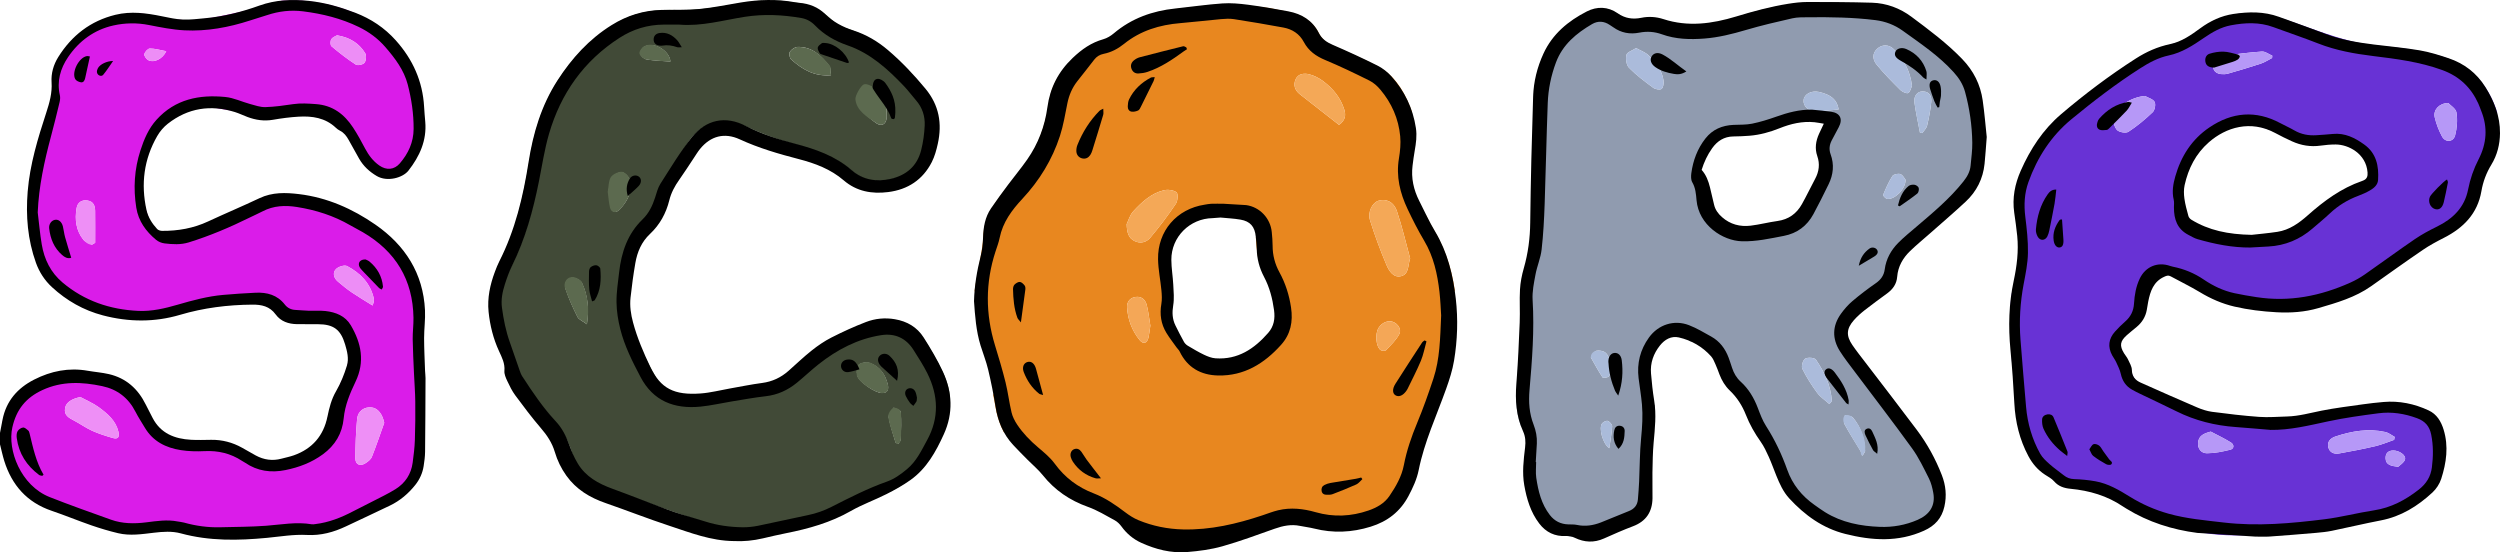 <?xml version="1.0" encoding="UTF-8"?>
<svg xmlns="http://www.w3.org/2000/svg" viewBox="0 0 1739.95 384.4">
  <defs>
    <style>
      .cls-1 {
        fill: #f4a757;
      }

      .cls-2 {
        fill: #aabbda;
      }

      .cls-3 {
        fill: #5c6a4f;
      }

      .cls-4 {
        fill: #ee8ff6;
      }

      .cls-5 {
        fill: #ed8df6;
      }

      .cls-6 {
        fill: #909baf;
      }

      .cls-7 {
        fill: #67785a;
      }

      .cls-8 {
        fill: #e8871f;
      }

      .cls-9 {
        fill: #f4a857;
      }

      .cls-10 {
        fill: #abbbdb;
      }

      .cls-11 {
        fill: #b698f7;
      }

      .cls-12 {
        fill: #414a37;
      }

      .cls-13 {
        fill: #b495f6;
      }

      .cls-14 {
        fill: #da1ce9;
      }

      .cls-15 {
        fill: #6832d5;
      }
    </style>
  </defs>
  <g id="_лой_1" data-name="Слой 1"/>
  <g id="_лой_2" data-name="Слой 2">
    <g id="_лой_1-2" data-name="Слой 1">
      <g>
        <g>
          <path class="cls-14" d="M292.56,244.55c0-11.23,1.23-22.34,1.52-33.54-1.13-.79-2-2.02-2.22-3.68-1-7.69-4.96-15.24-7.88-22.41-.69-1.69-.41-3.1,.41-4.13-16.06-24.13-40.07-36.11-67.23-43.21-17.12-4.48-33.26-2.55-48.4,7-3.63,2.29-7.7,3.98-11.69,5.61-13.22,5.42-26.27,11.63-40.97,11.37-1.97,2.68-6.33,3.55-8.19-.24-3.98-8.1-7.21-15.5-8.07-24.6-.79-8.29-2.12-18.04,.04-26.2,.36-1.34,1.08-2.27,1.99-2.84,1.32-7.61,4.33-14.51,9.32-20.88,3.23-4.13,6.06-8.06,11.11-10.02,2.7-1.05,5.5-1.46,8.31-2.1,2.87-.65,4.98-1.91,7.48-3.41,3.13-1.88,6.09,.07,7.08,2.71,8.35,2.32,17.03,2.51,25.37,5.02,8.45,2.55,17.04,2.71,25.73,1.55,12.93-1.72,29.01-2.22,41.13,3.44,5.82,2.72,9.48,7.84,12.07,13.56,2.39,5.27,3.61,11.1,6.08,16.27,2.46,5.16,11.47,9.42,17.09,8.47,6.71-1.14,11.56-6.31,14.76-11.91,3.4-5.96,6.03-12.2,5.56-19.17-.51-7.56-2.91-14.82-2.84-22.46,0-.71,.14-1.34,.37-1.89-2-6.33-4.34-12.54-6.15-18.92-1.99-7.03-6.36-11.5-11.74-16.17-4.72-4.1-8.64-9.15-13.25-13.43-.55-.52-.93-1.09-1.17-1.69-1.92-.5-3.04-2.06-3.36-3.79-.91-.49-1.83-.97-2.78-1.44-13.17-6.4-27.18-9.79-41.75-10.95-4.7,0-9.4,0-14.1,0-8.64,2.42-17.18,5.28-25.94,7.16-12.33,2.64-24.75,5.84-37.24,6.37-10.44,.45-21.05-2.39-31.53-4.13-27.09-4.5-57.3,16.93-62,42.93-2.11,11.7-5.38,22.33-9.28,33.78-3.47,10.21-6.32,20.71-8.37,31.29-3.88,19.96-2.63,39.47,2.98,59.34,3.4,12.03,10.2,20.72,20.34,28.03,24.18,17.43,47.8,20.33,76.19,13.31,17.53-4.33,36.52-9.18,54.66-9.11,6.72,.03,13.95,3.88,18.22,9.64,3.51,4.73,6.67,4.3,12.44,4.38,4.47,.06,8.93,.76,13.39,1.08,4.25-4.21,10.68-1.25,14.92,1.56,5.19,3.44,10.46,8.19,9.8,15.05-.18,1.86-1.16,3.17-2.44,3.95,.61,5.48-.35,11-3.1,16.9-4.71,10.12-9.57,20.18-11.79,31.56-2.5,12.82-11.46,21-24.37,25.29-11.63,3.87-21.7,2.49-31.65-4.33-7.91-5.42-16.93-7.37-26.56-7.15-6.13,.14-12.37,.15-18.38-.88-8.92-1.52-17.34-5.99-21.43-14.52-1.58-3.3-3.03-5.19-4.73-8.44-4.99-9.55-11.1-18.4-21.73-21.17-16.63-4.33-33.24-6.33-49.87,.84-14.28,6.17-24.08,15.74-27.11,31.42-.2,1.05,.55,1.95,.08,2.94,0,5.67,1.4,11.15,1.4,16.82,.72,1.79,.69,3.77,1.23,5.61,5.32,18.1,14.06,27.04,32.41,33.2,8.99,3.02,18.37,6.79,27.2,10.25,14.07,5.52,26.19,7.71,41.38,5.52,7.2-1.04,17-.47,24.18,1.05,18.5,3.93,36.55,2.98,55.18,1.84,10.11-.62,17.56-.77,27.59-2.1,8.15-1.09,16.57-1.56,24.18-4.47,11.3-4.32,21.48-14.27,35.47-16.55,11.35-6,19.39-9.16,20.23-22.86,1.13-18.37,2.91-37.25,3.58-55.84-2.76-2.76-3.16-6.78-3.19-10.53-.05-4.97,.05-9.95,.05-14.92ZM230.57,27.32c.91-1.45,3.04-2.14,3.98-2.73,9.04,1.43,15.32,5.6,19.56,12.35,1.02,1.62,.75,5.14-.4,6.72-.95,1.31-4.77,2.14-6.09,1.28-5.92-3.83-11.51-8.21-16.92-12.74-.88-.73-.89-3.67-.14-4.87Zm-130.12,10.42c.33-1.59,2.48-3.97,3.85-3.97,3.61,0,7.23,1.11,11.42,1.88-2.56,5.4-8.5,8.2-12.32,6.33-1.43-.7-3.19-3.03-2.95-4.24Zm-34.21,131.24c-.75,.45-1.51,.89-2.26,1.34-1.99-1.1-4.56-1.74-5.88-3.37-5.2-6.43-6.15-14.1-4.82-21.99,.66-3.9,3.35-6.04,7.59-5.41,4.14,.62,5.3,3.64,5.35,7.21,.1,7.41,.03,14.82,.03,22.23Zm12.29,135.86c-4.88-1.41-9.77-2.95-14.38-5.03-4.36-1.97-8.32-4.83-12.57-7.07-3.67-1.93-7.28-3.74-6.27-8.85,.77-3.91,4.74-6.4,10.65-7.54,4.4,2.41,9.13,4.37,13.12,7.33,5.84,4.33,11.49,9.08,13.33,16.76,.83,3.47-.05,5.51-3.87,4.41Zm166.11-101.47c-3.28-2.23-6.36-4.79-9.41-7.34-2.94-2.46-3.99-6.03-1.42-8.72,1.65-1.73,5.96-3.09,7.77-2.13,9.21,4.87,16.23,11.98,18.6,22.66,.14,.63,.07,1.33,0,1.99-.06,.48-.28,.93-.87,2.8-5.28-3.31-10.07-6.13-14.66-9.25Zm14.14,114.63c-.73,1.82-2.77,3.35-4.55,4.47-3.67,2.31-6.95,.79-6.92-3.5,.07-9.14,.35-18.3,1.22-27.39,.53-5.57,5.1-8.62,10.21-8,4.37,.53,7.48,4.81,8.68,10.7-2.84,7.92-5.51,15.91-8.63,23.71Z"/>
          <path class="cls-8" d="M997.41,159.22c-1.87-3.05-3.41-6.3-4.98-9.53-2.44,.74-5.59-.04-6.84-3.04-5.21-12.46-7-25.74-5.34-39.14,1.24-10,2.9-20.03,2.36-30-4.82-12.79-11.11-24.74-23.93-31.41-10.02-5.22-20.41-9.77-30.8-14.25-4.35-1.87-7.72-4.28-9.88-8.57-4.3-8.54-11.74-12.92-20.8-14.83-6.35-1.34-12.7-2.87-19.13-3.54-9.57-.99-19.22-1.8-28.82-1.73-7.95,.06-15.87,1.62-23.82,2.33-18.58,1.65-36.14,5.92-50.59,18.75-1.69,1.5-3.86,2.85-6.03,3.38-9.61,2.34-16.84,7.95-23.63,14.94-7.82,8.05-13.46,17.02-15.02,28.11-2.42,17.17-8.24,32.89-18.74,46.74-3.42,4.51-7.17,8.76-10.7,13.19-7.92,9.94-15.69,19.85-16.34,33.47-.31,6.58-1.71,13.11-2.73,19.64-.97,6.23-2.4,12.22-3.42,18.88,1.68,.66,3.07,2.12,3.27,4.38,.73,8.27,.83,16.69,1.29,25.05,.17,.24,.34,.51,.48,.81,6.03,12.62,9.64,25.58,8.74,39.66-.06,.89-.35,1.7-.8,2.4,.52,2.39,1,4.78,1.39,7.19,1.1,6.84,3.09,13.04,6.02,18.72,1.87-.39,3.95,.13,5.32,2.1,5.27,7.55,12.26,13.77,17.7,21.25,5.69,7.83,13.77,12.4,22.1,17.08,7.53,4.23,15.35,8.15,23.43,11.23,6.5,2.48,13.43,3.92,18.17,9.44,5.52,6.42,9.18,13.42,18.04,15.67,7.45,1.89,15.45,.76,23.06,1.23,6.97,.43,14.64,1.57,21.48-.3,6.71-1.83,12.56-6.12,19.26-8.11,5.87-1.75,11.95-1.95,18.02-2.12,.46-1.89,2-3.52,4.66-3.72,9.06-.68,17.58-5.22,26.8-3.82,4.42,.67,8.67,2.42,13.14,2.77,4.51,.36,9.16-.27,13.55-1.28,4.09-.94,7.99-2.37,11.97-3.66,3.7-1.2,7.77-1.99,11.04-4.21,5.93-4.03,7.95-11.8,13.51-16.37,.02-.02,.05-.03,.07-.05-.18-2.34,.09-4.73,.61-7.12-.29-1.62,.08-3.4,1.27-4.69,1.34-4.23,3.05-8.41,3.98-12.29,.15-.63,.33-1.25,.51-1.87,.15-2.18,.26-4.36,.5-6.52,.28-2.57,1.95-4.11,3.85-4.62,.52-1.21,1.02-2.43,1.5-3.67,2.13-5.58,3.49-11.36,4.34-17.27,1.74-12.08,6.72-23.15,9.94-34.84,3.46-12.55,4.14-25.8,4.19-38.76,0-1.81,.8-3.11,1.94-3.91-2.17-14.98-6.73-29.44-15.17-43.16Zm-198.09,75.72c-.91,4.01-3.56,4.92-6.12,1.78-5.38-6.59-8.31-14.4-8.8-22.83-.21-3.66,2.02-6.77,6.16-7.24,4.16-.47,6.68,2.12,7.58,5.74,1.19,4.79,1.72,9.74,2.48,14.27-.46,3.07-.71,5.71-1.29,8.28Zm1.17-69.41c-2.56,3.03-6.74,4.33-10.95,2.19-4.09-2.07-5.22-5.74-5.41-11.7,1.06-2.14,2.13-6.26,4.68-9.02,5.85-6.33,12.31-12.33,20.97-14.52,2.83-.72,6.81-.27,9.03,1.34,1.23,.89,.94,5.98-.43,7.99-5.55,8.19-11.5,16.16-17.89,23.71Zm88.23,56.01c-.4,1.28-.99,2.35-1.72,3.26-.6,2.94-2.12,5.62-4.24,8.07-9.17,10.63-20.01,18.22-34.71,17.68-3.77-.14-7.92-1.46-11.11-3.48-4.91-3.1-10.91-4.73-14.3-10.08-1.18-.73-2.33-1.64-3.45-2.77-4.61-4.67-7.32-10.59-6.92-17.14,.54-8.88,2.73-17.64,1.11-26.54-.33-1.84,.25-3.37,1.28-4.46-1.71-.62-3.06-2.12-3.03-4.49,.08-7.39,4.32-16.17,8.99-21.81,4.76-5.75,11.75-7.94,18.75-9.62,13.27-3.17,30.52-4.85,40.44,6.6,3.78,4.37-1.57,10.56-5.76,8.17,0,.07,.01,.13,.01,.19,.15,5.24,.76,10.32,1.81,15.29,1.36,.1,2.64,.87,3.4,2.59,3.12,6.96,4.05,14.3,6.12,21.56,1.52,5.34,5.1,11.26,3.32,16.98Zm43.2-134.64c-9.21-7.21-18.17-14.28-27.2-21.28-3.69-2.86-4.74-6.69-2.9-10.6,1.83-3.88,6.1-4.2,9.65-3.23,3.4,.92,6.78,2.7,9.61,4.84,6.72,5.09,11.96,11.45,14.53,19.7,1.26,4.06,.64,7.49-3.69,10.57Zm41.97,145.6c-2.18,4.21-5.92,7.66-9.22,11.22-.58,.62-2.59,.56-3.54,.05-2.83-1.51-4.06-8.51-2.62-13.41,1.14-3.89,5.01-6.85,8.83-6.76,4.41,.11,8.57,5.01,6.56,8.9Zm1.41-40.34c-5.41,1.51-8.58-3.63-10.31-7.7-4.34-10.19-8.17-20.64-11.49-31.2-1.79-5.69,1.64-12.18,5.83-13.53,5.26-1.69,10.66,.62,12.91,7.28,3.64,10.76,6.19,21.89,9.2,32.87-1.66,4.86-.7,10.77-6.14,12.28Z"/>
          <path class="cls-6" d="M1380.27,104.68c-.12-7.17-1.47-14.14-2.56-21.21-.85-5.55-.92-11.07-1.52-16.62-.6-5.51-4.93-9.5-8.19-13.67-3.23-4.12-6.06-8.31-7.51-13.39-.3-1.04-.27-1.98-.01-2.8-9.96-8.56-19.76-17.37-30.47-24.86-6.72-4.69-15.29-8.42-23.35-9.19-1.54-.15-3.07-.28-4.61-.41-.78,1.21-2.11,2.05-4,2.03-8.04-.12-15.97-1.86-23.9-3.19-10.29,.06-20.54,.71-30.72,2.16-.79,.32-1.56,.42-2.28,.34-10.78,1.66-21.49,4.23-32.11,7.95-16.52,5.79-33.65,7.31-51.03,2.14-5.08-1.51-10.89-1.32-16.27-.81-5.37,.51-10.12,.36-14.68-2.91-6.98-4.99-14.83-5.5-22.27-1.8-12.59,6.27-23.03,15.06-29.61,27.95-4.88,9.55-6.84,19.61-7.77,29.84,2.29,.23,4.41,1.83,4.39,4.8-.06,10.18-1.01,20.3-1.73,30.45-.7,9.84-.56,19.67-1,29.52-.42,9.48-1.32,18.94-2.82,28.31-.43,2.71-.98,5.42-1.54,8.13-.41,5.24-1.17,10.45-2.57,15.62-.08,1.11-.12,2.23-.14,3.35,1.18,1.08,1.81,2.72,1.21,4.74-3.68,12.44-2.01,25.16-1.92,37.91,.02,2.51-1.49,4.03-3.33,4.59,0,.14-.02,.27-.02,.41-.85,13.94-2.32,27.87-2.55,41.82-.11,6.83,.6,14.22,3.16,20.43,.44,.25,.88,.59,1.28,1.04,6.29,6.9,3.63,20.64,3.54,29.08-.15,13.89,6.94,24.95,12.37,37.34,1.32,3.01,2.32,5.43,5.45,6.74,3.06,1.28,6.5,1.96,9.73,2.63,7.96,1.65,16.58-1.93,24.48-3.29,10.44-1.8,30.75-4.2,30.84-18.17,.02-2.4,1.41-3.9,3.16-4.51-2.18-8.94-1.63-17.59-.8-26.78,.88-9.78-.71-19.5,.98-29.25,.29-1.65,1.15-2.68,2.25-3.2-.06-2.01-.14-4.03-.27-6.04-1.13-.51-2.11-1.42-2.68-2.82-2.27-5.54-2.78-11.68-2.85-17.62-.06-5-.29-10.49,1.62-15.19,3.91-9.65,14.27-15.83,24.55-13.98,2.15,.39,3.75,2.83,3.72,5.07,.08,.03,.16,.06,.23,.08,1.54,.4,3.11,.66,4.66,1.01,3.5,.78,6.06,1.95,8.75,4.38,4.08,3.68,7.1,8.35,10.29,12.78,3.21,4.46,7.19,8.48,9.7,13.42,2.18,4.29,2.66,9.09,5.03,13.3,2.38,4.22,5.02,8.31,7.62,12.39,5.52,8.66,11.21,17.24,15.97,26.35,4.18,8.01,6.41,16.49,9.95,24.7,3.59,8.32,13.05,13.09,20.89,16.7,17.93,8.24,40.79,13.29,60.26,8.42,7.55-1.89,16.01-6.35,20.55-12.89,4.88-7.03-.02-17.51-2.63-24.6-.92-2.51,.19-4.42,1.97-5.37-4.74-9.73-9.52-19.5-15.65-28.29-13.02-18.68-27.45-36.39-41.25-54.53-7.1-3.72-7.91-14.48-6.25-21.59,2.3-9.89,13.49-16.68,21.18-22.26,4.2-3.04,9.33-6.13,11.89-10.81,3.01-5.51,2.55-12.28,5.39-17.95,4.43-8.82,13.15-18.74,23.4-20.19,1.11-.16,2.1,.02,2.96,.41,.13-.53,.35-1.07,.71-1.62,3.56-5.43,8.94-7.25,13.75-11.17,4.7-3.84,7.99-10.32,11.02-15.5,3.01-5.15,4.54-10.75,5.3-16.53-.78-.79-1.29-1.9-1.31-3.33Zm-269.31,139.46c1.95-.44,4.72,.02,6.28,1.21,3.74,2.85,5.18,12.78,2.5,16.55-.65,.92-4.01,1.35-4.35,.83-2.88-4.35-5.35-8.97-8.22-13.97,1.5-1.94,2.41-4.31,3.79-4.62Zm9.06,67.8c-4.51-2.96-7.45-13.91-5.05-17.19,.79-1.08,3.02-2.17,4.03-1.79,1.35,.52,3.11,2.52,3.04,3.78-.3,4.95-1.25,9.86-2.01,15.2Zm36.37-250.05c-1.15,.86-4.35,.26-5.81-.82-5.85-4.33-11.76-8.73-16.83-13.9-1.86-1.89-2.44-6.23-1.77-9.01,.46-1.89,4.11-3,6.71-4.7,3.31,1.87,6.45,2.91,8.56,4.99,4.97,4.91,9.53,10.33,10.53,17.6,.27,1.94-.14,4.9-1.39,5.84Zm93.31,88.09c-4.8,3.55-10.38,5.27-16.18,6.45-9.74,1.98-22.34,4.55-32.03,1.18-10.8-3.75-13.21-15.5-15.72-25.32-2.38-9.31-6.19-22.44,2.39-29.59,.88-.74,1.83-1.11,2.78-1.21,1.4-1.64,2.51-3.65,4.19-5.01,2.56-2.07,5.58-3.09,8.72-3.88,7.6-1.9,15.85-3.46,23.67-4.1,2.5-.21,5.1-.2,7.72-.21,.32-1.01,1.02-1.94,2.2-2.62,2.1-1.23,4.42-1.58,6.64-2.47,2.53-1.01,4.85-2.38,7.56-2.9,2.34-.44,4.72,.44,5.78,2.54,.82-.23,1.71-.4,2.76-.47,2.83-.19,5.85,.02,8.52,.99,2.8,1.02,4.96,4.49,2.99,7.34-3.32,4.82-2.98,8.21-2.16,13.74,.81,5.45,1.01,10.86-.4,16.25-1.16,4.45-3.2,8.37-6.58,11.38,.74,1.35,.82,2.99-.32,4.53-3.66,4.94-7.57,9.68-12.54,13.36Zm23.51,131.24c-3.04-2.73-6.3-4.85-8.45-7.78-3.89-5.3-7.5-10.89-10.38-16.78-.85-1.74,.38-6.06,1.97-7.03,1.81-1.1,6.52-.74,7.5,.69,5.89,8.6,10.34,17.97,11.06,28.65,.02,.36-.55,.76-1.7,2.25Zm-9.18-203.74c-5.47,.08-9.26-3.67-8.75-7.95,.48-4.06,5.48-6.68,10.59-5.56,8.57,1.89,12.71,5.49,13.8,12.21-5.22,.46-10.42,1.22-15.63,1.31Zm25.62,213.21c5.6,6.65,7.99,14.64,8.44,23.24,.03,.51-.56,1.05-1.88,3.35-.68-1.72-.92-2.71-1.42-3.54-3.74-6.23-7.72-12.31-11.14-18.7-.82-1.53,.21-4.05,.4-6.11,1.91,.55,4.54,.49,5.6,1.76Zm23.87-152.24c-1.12-.13-3.12-2.29-2.92-2.77,1.88-4.52,3.86-9.08,6.49-13.18,.79-1.22,4.08-1.91,5.6-1.3,1.77,.71,2.86,3.12,3.55,3.94,.07,6.48-7.65,13.89-12.73,13.3Zm14.63-73.76c-.98,.66-4.11-.65-5.41-1.94-5.73-5.68-11.43-11.43-16.55-17.65-2.73-3.3-3.57-7.64,.31-11.18,3.29-3.01,8.06-3.26,11.67,.44,6.56,6.7,11.25,14.62,12.52,25.33-.58,1.29-1.01,3.98-2.54,5.01Zm15.97,6.31c-.51,5.54-1.62,11.06-2.91,16.48-.44,1.87-2.18,3.43-3.32,5.14l-1.67-.4c-1.3-6.94-2.85-13.85-3.82-20.84-.63-4.55,2.06-7.78,5.71-7.76,4.9,.03,6.38,3.49,6.02,7.39Z"/>
          <path class="cls-15" d="M1738.08,78.77c-3.61-12.87-11.44-24.05-19.55-30.1-11.76-8.77-25.7-11.61-39.6-14.04-13.91-2.44-28.33-2.47-41.96-5.83-16.56-4.08-32.48-10.69-48.76-15.94-18.74-6.05-36.49-5.16-53.14,4.93,.1,1.62-.58,3.26-2.4,4.32-3.75,2.18-7.21,4.7-11.32,6.2-2.64,.96-5.46,1.36-8.21,1.93-.55,.18-1.09,.36-1.64,.51-11.47,3.13-21.83,8.05-31.34,14.89-12.04,8.64-23.94,17.48-35.77,26.4-14.4,10.86-26.11,24.01-34.38,40.23-3.38,6.62-5.86,13.31-7.18,20.2,1.55,5.68,2.44,11.49,2.52,17.42,0,.48-.05,.92-.15,1.33,6.68,14.99-.63,31.85-.73,47.72-.02,2.88-2.03,4.47-4.24,4.77-.49,3.11-.84,6.22-.87,9.33-.15,13.29,.3,26.61,.98,39.89,1.04,4.48,2.58,8.83,3.37,13.38,1.59,9.1,1.86,18.34,.82,27.51,1.55,4.68,3.11,9.22,4.11,14.11,1.01,4.96,3.75,8.76,7.6,12.01,6.72,5.67,14.83,8.75,19.96,16.26,.45,.66,.71,1.32,.82,1.96,7.8,1.32,16.26,1.17,23.76,3.66,6.41,2.13,13.18,4.71,19.04,8.09,5.93,3.42,10,8.4,16.74,10.34,7.15,2.05,14.46,5.34,21.87,6.24,1.99,.24,3.36,1.41,4.1,2.86,5.26,.04,10.38,1.59,15.73,2.22,7.48,.89,15.09,1.19,22.62,1.03,15.1-.33,29.9-4.03,45.02-4.18,1.18-.01,2.13,.31,2.88,.85,6.06-2.77,12.33-4.12,18.92-5.14,7.58-1.17,14.9-2.91,22.58-3.4,3.73-.24,7.64-.34,11.31-1.08,3.76-.77,6.35-3.16,9.65-4.89,2.82-1.48,6.05-2.17,8.73-3.9,2.97-1.92,5.33-4.89,7.02-7.95,1.28-2.32,3.5-2.83,5.44-2.23,1.21-2.46,2.33-4.39,2.95-7.19,.66-3,1.55-5.94,2.14-8.95,1.2-6.14,1.29-14.04,.13-20.2-.49-2.62,.89-4.61,2.75-5.59-3.5-8.15-10.56-13.54-22.07-16.14-1.78-.4-3.61-1.09-5.38-.99-13.4,.74-26.86,1.08-40.17,2.64-13.34,1.57-26.45,5.04-39.79,6.57-37.49,4.28-71.82-5.93-104.14-24.21-1.85-1.05-3.49-3.09-4.41-5.05-2.21-4.72-3.6-9.84-5.96-14.47-.21-.4-.39-.79-.56-1.17-4.12-1.45-4.47-6.61-3.38-10.37,1.54-5.29,4.85-6.59,9.38-8.94,5.5-2.84,5.57-10.2,7.33-15.5,1.09-3.28,2.31-6.7,3.64-9.89,1.2-2.88,3.49-4.87,4.98-7.56,1.14-2.04,2.99-2.67,4.75-2.39,1.06-1.27,2.74-1.94,4.84-1.22,4.06,1.4,7.63,3.22,10.98,5.92,3.37,2.73,6.65,4.39,10.68,6.07,3.42,1.43,6.81,2.94,10.24,4.36,4.06,1.68,8.43,1.72,12.52,3.22,1.61,.59,2.59,1.72,3.06,3.02,4.25,.13,8.5,.25,12.75,.62,5.85,.5,11.57,1.11,17.46,.92,5.7-.18,11.33-.5,17.02,.11,.58-.78,1.48-1.39,2.76-1.65,5.58-1.1,10.7-4.14,16.14-5.83,4.91-1.53,8.67-4.82,13.12-7.24,5.09-2.77,10.83-3.93,16.05-6.39,4.32-2.03,7.67-5.35,12.09-7.18-1.89-13.39,15.11-11.17,23.22-14.68,5.95-2.57,10.28-7.77,15.22-11.76,4.95-4,9.05-8.35,13.36-13.03,1.25-1.35,2.71-1.74,4.07-1.5,.92-4.3,.87-8.8,1.8-13.11,1.15-5.3,4.66-9.64,5.84-14.84,1.32-5.85,3.48-11.31,5.34-17.01,1.25-3.85,4.11-10.33,1.62-14.1-2.2-3.33,.26-6.5,3.3-7.19Zm-64.24,241.02c-.68,2.27-3.55,3.88-4.77,5.1-5.13-.58-8.48-1.42-8.74-5.66-.21-3.42,1.5-5.67,5.34-5.7,4.12-.03,9.06,3.29,8.16,6.27Zm-48.42-15.99c11.29-3.75,22.87-5.75,34.73-3.13,2.32,.51,4.36,2.25,6.53,3.42-.14,.68-.27,1.36-.41,2.04-4.33,1.48-8.58,3.33-13.02,4.37-8.38,1.97-16.84,3.59-25.32,5.11-3.41,.61-6.52-.6-7.47-4.24-1.05-4.01,1.71-6.49,4.95-7.57Zm-95.59,4.06c.53-4.62,3.91-6.18,8.8-7.47,4.73,2.51,9.62,4.79,14.14,7.64,2.19,1.38,2.32,4.27-.55,4.97-5.33,1.31-10.85,2.47-16.29,2.46-3.99,0-6.59-3.29-6.1-7.61Zm-31.62-229.74c-5.23,4.99-10.86,9.69-16.91,13.62-1.77,1.15-6.52,.3-7.98-1.34-1.84-2.07-2.89-6.19-2.22-8.91,1.86-7.49,12.44-13.92,21.75-14.7,2.34,1.33,5.66,2.15,6.72,4.15,.92,1.75,.15,5.75-1.36,7.19Zm43.45-35.21c1.25-1.64,3.18-3.53,5.03-3.82,9.14-1.41,18.33-2.57,27.55-3.22,2.33-.16,4.82,1.86,7.24,2.89-.05,.54-.1,1.08-.15,1.61-2.6,1.32-5.09,3-7.83,3.91-7.57,2.51-15.23,4.76-22.9,6.97-1.56,.45-3.32,.48-4.95,.31-4.84-.5-6.9-4.82-3.99-8.64Zm105.87,81.04c-.61,1.4-1.89,2.41-3.98,3.15-12.73,4.51-24.08,11.42-33.68,20.88-12.61,12.41-27.89,16.89-45.14,16.2-11.79-.16-23.17-2.15-33.71-7.31-1.09,1.04-2.62,1.65-4.47,1.34-5.34-.91-7.2-6.95-7.97-11.54-.97-5.72-1.74-11.85-2.12-17.62-.49-7.46,3.48-10.82,7.28-16.53,3.6-5.42,5.67-12.41,11.06-16.39,4.91-3.62,11.71-7.36,17.58-9.09,6.84-2.02,15.13-.25,21.87,1.52,7.36,1.94,13.68,6.11,21.24,7.42,8,1.39,16.16,1.76,24.26,2.14,6.78,.32,13.93,.98,19.84,4.64,2.64,1.64,5.08,3.78,6.75,6.42,.66,1.04,1.2,2.15,1.6,3.33,.68,1.98,1.11,2.3-.65,1.71,4.99,1.67,4.12,8.48,.26,9.72Zm61.18-29.7c-1.26,4.72-6.78,5.06-9.09,.77-2.25-4.19-4.05-8.78-5.11-13.41-1.14-4.96,2.93-9.73,9.39-9.93,1.46,1.58,5.32,3.84,5.76,6.64,.82,5.16,.41,10.85-.95,15.93Z"/>
          <path class="cls-7" d="M528.22,.57c5.01-.02,10.02-.04,15.03-.06,2.8,.38,5.59,.92,8.41,1.12,10.53,.77,19.59,4.49,27.15,12.12,2.49,2.51,5.91,4.63,9.29,5.62,23.4,6.87,38.19,23.84,53.51,41.59,12.7,14.71,12.94,29.48,7.27,46.86-7.92,24.27-36.48,32.61-57.11,17.52-13.43-9.82-28.43-14.21-44.18-18.4-10.73-2.85-21.75-8.26-32.06-12.44-11.63-4.72-24.54-.47-31.53,9.99-8.81,13.18-18.36,25.98-22.25,42.13-1.14,4.76-4.34,8.43-7.97,11.74-10.86,9.88-12.72,23.25-15.15,36.7-4.49,24.9,6.32,47.31,18.14,67.92,6.78,11.82,18.7,13.28,30.65,12.01,10.88-1.16,21.59-3.84,32.39-5.83,1.8-.33,3.61-.63,5.43-.74,10.4-.59,19.33-4.25,26.73-11.81,15.1-15.41,33.04-26.37,53.79-32.25,18.28-5.17,31.5,.55,40.8,17.03,5.7,10.11,12.24,19.85,14.23,31.71,1.41,8.38-.81,15.96-3.6,24.07-8.23,23.87-21.63,39.58-45.89,48.39-8.24,2.99-17.95,7.03-25.57,11.43-14.16,8.19-27.49,9.88-43.09,13.27-11.21,2.44-22.15,5.04-33.9,4.2-15.03-1.06-27.36-6.24-41.39-10.91-14.52-4.83-29.33-9.89-43.88-14.58-18.6-6-29.29-15.31-35.47-33.77-1.89-5.64-3.87-12.24-7.36-17.21-7.16-10.21-18.19-18.77-24.93-29.23-2.52-3.91-2.8-9-4.01-13.76-.4-1.57-.24-3.6-.95-5.03-11.71-23.34-14.12-46.19-1.89-69.96,11.58-22.51,16.02-47.19,20.21-71.82,6.7-39.36,25.63-70.62,59.84-92,13-8.13,27.68-9.72,42.35-9.24,15.02,.49,29.49-2.18,44.07-4.69,4.26-.73,8.57-1.17,12.86-1.74Zm-85.46,21.13c-20.76,7.61-35.03,23.48-46.83,41.59-10.84,16.64-15.34,35.47-18.79,54.73-4.13,23.08-9.57,45.77-19.98,67.07-4.84,9.91-9.03,20.14-7.11,31.95,4.13,25.37,12.54,48.74,29.55,68.47,7.71,8.94,15.21,17.78,18.59,29.66,3.55,12.51,12.76,20.45,24.81,24.77,24.52,8.8,49,17.8,73.81,25.73,10.49,3.35,21.66,4.24,32.88,1.17,9.73-2.66,19.83-3.95,29.63-6.38,6.72-1.66,13.42-3.77,19.78-6.5,11.27-4.85,21.93-11.31,33.47-15.31,19.98-6.93,30.18-21.93,36.7-40.52,3.05-8.69,3.43-17.81,.06-26.41-3.26-8.29-7.45-16.23-11.62-24.12-6.64-12.6-15.4-15.26-28.47-12.3-16.59,3.75-31.24,11.81-43.88,23.51-7.89,7.31-15.76,15.1-26.84,17.4-7.11,1.48-14.42,2-21.63,3-12.78,1.77-25.51,4.64-38.33,5.07-11.22,.38-21.73-3.77-28.17-14.08-4.22-6.75-8.32-13.65-11.64-20.87-6.07-13.22-10.61-26.95-9.49-41.84,.5-6.6,1.12-13.21,2.09-19.76,1.82-12.35,5.51-23.85,14.94-32.9,3.05-2.93,6.28-6.62,7.33-10.53,4.63-17.22,15.94-30.54,25.32-44.95,9.66-14.85,25.04-18.3,41.04-11.02,10.09,4.59,20.57,8.58,31.23,11.58,15.31,4.32,30.19,9.04,42.55,19.67,8.51,7.32,18.67,7.56,28.78,4.78,4.3-1.18,8.96-3.62,11.86-6.9,9.97-11.32,11.23-25.21,7.33-38.91-1.78-6.25-7.33-11.65-11.85-16.85-10.99-12.64-23.41-23.51-39.56-29.28-8.54-3.05-16.4-7.14-22.77-13.89-1.98-2.09-4.75-4.04-7.48-4.72-13.06-3.24-26.43-3.16-39.64-1.68-15.59,1.75-31.07,4.53-46.6,6.87"/>
          <path class="cls-4" d="M55.96,276.34c4.4,2.41,9.13,4.37,13.12,7.33,5.84,4.33,11.49,9.08,13.33,16.76,.83,3.47-.05,5.51-3.87,4.41-4.88-1.41-9.77-2.95-14.38-5.03-4.36-1.97-8.32-4.83-12.57-7.07-3.67-1.93-7.28-3.74-6.27-8.85,.77-3.91,4.74-6.4,10.65-7.54Z"/>
          <path class="cls-4" d="M267.42,294.29c-2.84,7.92-5.51,15.91-8.63,23.71-.73,1.82-2.77,3.35-4.55,4.47-3.67,2.31-6.95,.79-6.92-3.5,.07-9.14,.35-18.3,1.22-27.39,.53-5.57,5.1-8.62,10.21-8,4.37,.53,7.48,4.81,8.68,10.7Z"/>
          <path class="cls-5" d="M259.3,212.62c-5.28-3.31-10.07-6.13-14.66-9.25-3.28-2.23-6.36-4.79-9.41-7.34-2.94-2.46-3.99-6.03-1.42-8.72,1.65-1.73,5.96-3.09,7.77-2.13,9.21,4.87,16.23,11.98,18.6,22.66,.14,.63,.07,1.33,0,1.99-.06,.48-.28,.93-.87,2.8Z"/>
          <path class="cls-4" d="M63.98,170.32c-2.39,0-4.56-1.74-5.88-3.37-5.2-6.43-6.15-14.1-4.82-21.99,.66-3.9,3.35-6.04,7.59-5.41,4.14,.62,5.3,3.64,5.35,7.21,.1,7.41,.03,14.82,.03,22.23l-2.26,1.34Z"/>
          <path class="cls-5" d="M234.55,24.59c9.04,1.43,15.32,5.6,19.56,12.35,1.02,1.62,.75,5.14-.4,6.72-.95,1.31-4.77,2.14-6.09,1.28-5.92-3.83-11.51-8.21-16.92-12.74-.88-.73-.89-3.67-.14-4.87,.91-1.45,2.84-2.23,3.98-2.73Z"/>
          <path class="cls-5" d="M115.71,35.65c-2.56,5.4-8.5,8.2-12.32,6.33-1.43-.7-3.19-3.03-2.95-4.24,.33-1.59,2.48-3.97,3.85-3.97,3.61,0,7.23,1.11,11.42,1.88Z"/>
          <path class="cls-9" d="M981.43,179.88c-1.66,4.86-.7,10.77-6.14,12.28-5.41,1.51-8.58-3.63-10.31-7.7-4.34-10.19-8.17-20.64-11.49-31.2-1.79-5.69,1.64-12.18,5.83-13.53,5.26-1.69,10.66,.62,12.91,7.28,3.64,10.76,6.19,21.89,9.2,32.87Z"/>
          <path class="cls-9" d="M784.13,156.03c1.06-2.14,2.13-6.26,4.68-9.02,5.85-6.33,12.31-12.33,20.97-14.52,2.83-.72,6.81-.27,9.03,1.34,1.23,.89,.94,5.98-.43,7.99-5.55,8.19-11.5,16.16-17.89,23.71-2.56,3.03-6.74,4.33-10.95,2.19-4.09-2.07-5.22-5.74-5.41-11.7Z"/>
          <path class="cls-9" d="M931.92,86.9c-9.21-7.21-18.17-14.28-27.2-21.28-3.69-2.86-4.74-6.69-2.9-10.6,1.83-3.88,6.1-4.2,9.65-3.23,3.4,.92,6.78,2.7,9.61,4.84,6.72,5.09,11.96,11.45,14.53,19.7,1.26,4.06,.64,7.49-3.69,10.57Z"/>
          <path class="cls-1" d="M800.61,226.67c-.46,3.07-.71,5.71-1.29,8.28-.91,4.01-3.56,4.92-6.12,1.78-5.38-6.59-8.31-14.4-8.8-22.83-.21-3.66,2.02-6.77,6.16-7.24,4.16-.47,6.68,2.12,7.58,5.74,1.19,4.79,1.72,9.74,2.48,14.27Z"/>
          <path class="cls-1" d="M967.33,223.61c4.41,.11,8.57,5.01,6.56,8.9-2.18,4.21-5.92,7.66-9.22,11.22-.58,.62-2.59,.56-3.54,.05-2.83-1.51-4.06-8.51-2.62-13.41,1.14-3.89,5.01-6.85,8.83-6.76Z"/>
          <path class="cls-10" d="M1330.68,59.68c-.58,1.29-1.01,3.98-2.54,5.01-.98,.66-4.11-.65-5.41-1.94-5.73-5.68-11.43-11.43-16.55-17.65-2.73-3.3-3.57-7.64,.31-11.18,3.29-3.01,8.06-3.26,11.67,.44,6.56,6.7,11.25,14.62,12.52,25.33Z"/>
          <path class="cls-10" d="M1138.68,33.46c3.31,1.87,6.45,2.91,8.56,4.99,4.97,4.91,9.53,10.33,10.53,17.6,.27,1.94-.14,4.9-1.39,5.84-1.15,.86-4.35,.26-5.81-.82-5.85-4.33-11.76-8.73-16.83-13.9-1.86-1.89-2.44-6.23-1.77-9.01,.46-1.89,4.11-3,6.71-4.7Z"/>
          <path class="cls-10" d="M1273.2,281.23c-3.04-2.73-6.3-4.85-8.45-7.78-3.89-5.3-7.5-10.89-10.38-16.78-.85-1.74,.38-6.06,1.97-7.03,1.81-1.1,6.52-.74,7.5,.69,5.89,8.6,10.34,17.97,11.06,28.65,.02,.36-.55,.76-1.7,2.25Z"/>
          <path class="cls-2" d="M1279.65,76.18c-5.22,.46-10.42,1.22-15.63,1.31-5.47,.08-9.26-3.67-8.75-7.95,.48-4.06,5.48-6.68,10.59-5.56,8.57,1.89,12.71,5.49,13.8,12.21Z"/>
          <path class="cls-2" d="M1336.2,92.22c-1.3-6.94-2.85-13.85-3.82-20.84-.63-4.55,2.06-7.78,5.71-7.76,4.9,.03,6.38,3.49,6.02,7.39-.51,5.54-1.62,11.06-2.91,16.48-.44,1.87-2.18,3.43-3.32,5.14l-1.67-.4Z"/>
          <path class="cls-10" d="M1326.24,125.15c.07,6.48-7.65,13.89-12.73,13.3-1.12-.13-3.12-2.29-2.92-2.77,1.88-4.52,3.86-9.08,6.49-13.18,.79-1.22,4.08-1.91,5.6-1.3,1.77,.71,2.86,3.12,3.55,3.94Z"/>
          <path class="cls-2" d="M1107.17,248.76c0-3.14,2.41-4.31,3.79-4.62,1.95-.44,4.72,.02,6.28,1.21,3.74,2.85,5.18,12.78,2.5,16.55-.65,.92-4.01,1.35-4.35,.83-2.88-4.35-5.35-8.97-8.22-13.97Z"/>
          <path class="cls-2" d="M1296.2,317.29c-1.68-1.09-.62-2.05-1.52-3.48-3.74-6.23-7.62-12.37-11.04-18.76-.82-1.53-1.28-4.39,.4-6.11,2.4-.42,4.54,.49,5.6,1.76,5.6,6.65,9.27,15.08,8.44,23.24,.03,.51-.56,1.05-1.88,3.35Z"/>
          <path class="cls-2" d="M1120.01,311.94c-4.51-2.96-7.45-13.91-5.05-17.19,.79-1.08,3.02-2.17,4.03-1.79,1.35,.52,3.11,2.52,3.04,3.78-.3,4.95-1.25,9.86-2.01,15.2Z"/>
          <path class="cls-11" d="M1666.28,306.13c-4.33,1.48-8.58,3.33-13.02,4.37-8.38,1.97-16.84,3.59-25.32,5.11-3.41,.61-6.52-.6-7.47-4.24-1.05-4.01,1.71-6.49,4.95-7.57,11.29-3.75,22.87-5.75,34.73-3.13,2.32,.51,4.36,2.25,6.53,3.42-.14,.68-.27,1.36-.41,2.04Z"/>
          <path class="cls-11" d="M1492.86,66.77c2.34,1.33,5.66,2.15,6.72,4.15,.92,1.75,.15,5.75-1.36,7.19-5.23,4.99-10.86,9.69-16.91,13.62-1.77,1.15-6.52,.3-7.98-1.34-1.84-2.07-2.89-6.19-2.22-8.91,1.86-7.49,12.44-13.92,21.75-14.7Z"/>
          <path class="cls-11" d="M1581.33,40.36c-2.6,1.32-5.09,3-7.83,3.91-7.57,2.51-15.23,4.76-22.9,6.97-1.56,.45-3.32,.48-4.95,.31-4.84-.5-6.9-4.82-3.99-8.64,1.25-1.64,3.18-3.53,5.03-3.82,9.14-1.41,18.33-2.57,27.55-3.22,2.33-.16,4.82,1.86,7.24,2.89-.05,.54-.1,1.08-.15,1.61Z"/>
          <path class="cls-11" d="M1703.89,71.68c1.46,1.58,5.32,3.84,5.76,6.64,.82,5.16,.41,10.85-.95,15.93-1.26,4.72-6.78,5.06-9.09,.77-2.25-4.19-4.05-8.78-5.11-13.41-1.14-4.96,2.93-9.73,9.39-9.93Z"/>
          <path class="cls-11" d="M1538.63,300.39c4.73,2.51,9.62,4.79,14.14,7.64,2.19,1.38,2.32,4.27-.55,4.97-5.33,1.31-10.85,2.47-16.29,2.46-3.99,0-6.59-3.29-6.1-7.61,.53-4.62,3.91-6.18,8.8-7.47Z"/>
          <path class="cls-13" d="M1669.07,324.89c-5.13-.58-8.48-1.42-8.74-5.66-.21-3.42,1.5-5.67,5.34-5.7,4.12-.03,9.06,3.29,8.16,6.27-.68,2.27-3.55,3.88-4.77,5.1Z"/>
          <path class="cls-12" d="M472.8,13.21c15.53-2.34,35.91-3.32,51.5-5.07,13.21-1.48,22.8,.27,35.85,3.51,2.74,.68,9.55,4.03,11.53,6.13,6.37,6.74,13.27,9.2,21.81,12.25,16.15,5.77,27.64,17.38,38.63,30.02,4.52,5.2,10.57,12.18,12.35,18.43,3.91,13.7,1.56,30.09-8.41,41.41-2.89,3.28-9.36,3.24-13.66,4.43-10.12,2.78-20.28,2.54-28.78-4.78-12.36-10.63-27.24-15.36-42.55-19.67-10.66-3.01-21.15-6.99-31.23-11.58-16-7.29-31.38-3.83-41.04,11.02-9.38,14.41-18,27.21-22.62,44.44-1.05,3.91-6.97,8.11-10.03,11.04-9.43,9.05-11.47,21.11-13.29,33.46-.97,6.55-2.04,12.52-2.54,19.13-1.13,14.89,4.58,28.3,10.64,41.52,3.31,7.22,7.34,13.09,11.56,19.84,6.45,10.31,14.93,12.99,26.15,12.61,12.82-.43,23.88-3.74,36.66-5.52,7.21-1,14.44-2.33,21.55-3.81,11.08-2.3,17.47-8.89,25.36-16.2,12.63-11.7,29.66-19.07,46.25-22.82,13.08-2.96,26.47,1.72,33.11,14.32,4.16,7.89,6.85,15.76,10.11,24.04,3.38,8.6,1.87,18.24-1.18,26.93-6.52,18.59-18.12,33.38-38.09,40.3-11.53,4-22.19,10.46-33.47,15.31-6.36,2.73-13.05,4.84-19.78,6.5-9.8,2.43-19.9,3.72-29.63,6.38-11.22,3.07-22.38,2.19-32.88-1.17-24.81-7.93-49.28-16.93-73.81-25.73-12.05-4.32-21.25-12.26-24.81-24.77-3.37-11.88-10.88-20.72-18.59-29.66-17.01-19.73-26.64-42.59-30.76-67.96-1.92-11.81,2.75-22.94,7.59-32.85,10.4-21.31,15.62-43.34,19.75-66.42,3.45-19.26,7.75-39.2,18.59-55.84,11.8-18.12,23.74-35.42,44.49-43.03m177.93,59.24c.35-6.72-1.81-12.62-7.22-16.55-2.18-1.59-6.27-2.61-8.43-1.6-2.14,1-4.31,5-4.08,7.45,.77,8.1,6.23,13.53,12.67,17.92,3.36,2.29,6.4,.83,7.03-3.26,.2-1.29,.03-2.65,.03-3.97Zm-38.67-26.21c-.48-2.67,0-4.91-1.32-6.61-5.62-7.13-12.06-13.41-22.02-13.1-1.89,.06-4.32,1.8-5.37,3.47-.72,1.15-.14,4.26,.97,5.24,7.52,6.66,15.74,11.97,27.74,10.99Zm-169.93,173.27c1.63-10.98,.54-20.13-3.43-28.67-.91-1.96-4.73-3.87-6.96-3.62-3.75,.43-5.56,4.35-4.48,7.64,2.22,6.71,5.16,13.22,8.33,19.55,.96,1.91,3.66,2.94,6.54,5.1Zm15.11-92.96c.6,4.26,.82,7.93,1.69,11.44,.92,3.7,3.52,4.33,6.15,1.5,4.89-5.27,8.36-11.5,7.45-18.81-.32-2.6-3.21-6.12-5.63-6.83-2.03-.6-5.99,1.65-7.44,3.77-1.71,2.5-1.63,6.22-2.22,8.94Zm190.23,140.86c4.1,.09,4.78-2.77,4.1-5.7-1.68-7.13-5.65-12.85-12.78-15.26-2.18-.74-5.88-.11-7.45,1.4-1.42,1.36-1.58,4.94-1.03,7.24,1.08,4.56,12.38,12.23,17.16,12.32Zm9.51,34.44c.59,.35,1.18,.71,1.77,1.06,.64-1.12,1.79-2.23,1.84-3.37,.23-6.33,.43-12.69,0-19-.07-1.09-3.19-1.98-4.9-2.96-1.25,2.25-3.84,4.72-3.51,6.71,.99,5.96,3.12,11.72,4.8,17.57ZM466.6,42.84c-.7-7.7-11.54-14.06-18.14-10.32-1.51,.86-3.27,3.54-2.92,4.86,.44,1.67,2.77,3.69,4.55,3.99,5.32,.89,10.76,1.01,16.52,1.46Z"/>
          <path class="cls-3" d="M617.07,78.6c0,1.33,.17,2.68-.03,3.97-.64,4.09-3.68,5.55-7.03,3.26-6.43-4.39-13.89-8.66-14.66-16.76-.23-2.46,3.64-9.3,5.78-10.3,2.16-1.01,6.54,1.69,8.72,3.28,5.41,3.93,7.58,9.83,7.22,16.55Z"/>
          <path class="cls-3" d="M578.39,52.38c-12,.98-20.22-4.33-27.74-10.99-1.11-.98-1.69-4.08-.97-5.24,1.05-1.67,3.48-3.41,5.37-3.47,9.97-.32,16.89,6,22.51,13.13,1.12,1.42,.35,3.91,.83,6.57Z"/>
          <path class="cls-3" d="M408.57,225.72c-2.97-2.21-5.76-3.25-6.74-5.2-3.27-6.45-6.31-13.09-8.59-19.93-1.12-3.35,.75-7.35,4.62-7.78,2.3-.26,6.24,1.69,7.18,3.69,4.1,8.7,5.21,18.03,3.54,29.22Z"/>
          <path class="cls-3" d="M422.96,133.58c.59-2.76,.53-7.85,2.23-10.38,1.45-2.15,6.15-4.15,8.18-3.54,2.42,.72,5.31,4.3,5.63,6.93,.9,7.42-2.56,13.74-7.45,19.09-2.63,2.87-6.08,2.61-7-1.15-.87-3.56-.98-6.62-1.58-10.95Z"/>
          <path class="cls-3" d="M613.94,273.63c-4.78-.09-16.49-7.57-17.57-12.13-.55-2.3-.34-6.34,1.08-7.71,1.56-1.5,5.66-2.23,7.84-1.5,7.14,2.41,11.08,8.5,12.75,15.63,.69,2.92,0,5.78-4.1,5.7Z"/>
          <path class="cls-3" d="M623.22,308c-1.77-5.84-4.01-11.61-5.04-17.57-.35-1.99,1.4-5.29,3.69-6.71,2.81,0,5.07,1.87,5.15,2.96,.45,6.31,.23,12.67,0,19-.04,1.14-.57,2.52-1.93,3.37-.7,0-1.47-.47-1.87-1.06Z"/>
          <path class="cls-3" d="M466.73,42.91c-5.92-.46-11.51-.59-16.98-1.51-1.83-.31-4.22-2.39-4.67-4.11-.36-1.36,1.45-4.12,3.01-5.01,6.79-3.86,17.92,2.69,18.64,10.63Z"/>
        </g>
        <g>
          <path d="M0,301.29c.59-3.06,1.16-6.12,1.76-9.18,2.56-13.05,10.42-22.01,22.02-27.92,11.74-5.98,24.1-8.46,37.26-6.15,4.91,.86,9.92,1.22,14.76,2.34,12,2.79,20.26,10.27,25.63,21.16,1.54,3.13,3.17,6.21,4.77,9.31,5.62,10.84,15.35,14.6,26.76,15.23,4.65,.26,9.33,.09,13.99,.03,7.68-.1,14.83,1.77,21.51,5.5,3.2,1.78,6.34,3.66,9.56,5.4,5.65,3.05,11.61,3.91,17.87,2.22,2.89-.78,5.85-1.35,8.66-2.35,12.82-4.56,20.61-13.61,23.34-26.86,1.28-6.19,2.74-12.13,6.02-17.76,3.23-5.54,5.67-11.68,7.55-17.83,1.47-4.8,.16-9.91-1.27-14.72-3.09-10.4-8.04-14.02-18.93-14.07-4.83-.02-9.66,.02-14.49-.04-5.96-.07-11.34-1.87-14.92-6.77-4.15-5.69-9.79-6.86-16.24-6.81-17.08,.13-33.85,2.23-50.26,7.09-17.86,5.29-35.83,5.08-53.74,.38-13.45-3.53-25.26-10.26-35.44-19.65-5.06-4.66-8.82-10.43-11.15-16.94-5.75-16.06-7.14-32.62-5.75-49.57,1.56-19.05,7.11-37.11,12.99-55.11,2.23-6.82,4.12-13.59,3.64-20.92-.41-6.28,1.36-12.31,4.64-17.57,9.35-14.99,22.47-25.21,39.83-29.44,10.76-2.63,21.49-1.19,32.17,1,4.88,1,9.82,2.12,14.77,2.32,5.28,.21,10.61-.48,15.9-.98,12.83-1.21,25.24-4.39,37.31-8.75C191.81-.15,203.18-.63,214.99,.62c11.24,1.19,21.8,4.25,32.25,8.25,10.96,4.2,20.37,10.46,28.18,19.18,11.83,13.2,18.76,28.47,19.75,46.27,.19,3.48,.5,6.95,.8,10.43,1.13,13.06-3.92,24.05-11.71,34.01-3.91,5-14.74,8.04-22.02,3.76-5.13-3.02-9.35-6.91-12.31-12.1-2.47-4.33-4.86-8.7-7.28-13.05-1.47-2.65-3.22-5.01-6.05-6.42-1.03-.51-2.01-1.22-2.84-2.02-7.35-6.98-16.46-8.29-25.98-7.73-5.97,.35-11.94,1.15-17.84,2.17-6.14,1.06-11.93,.19-17.64-1.93-2.96-1.1-5.82-2.52-8.83-3.46-16.91-5.26-32.6-2.84-46.62,8.09-2.95,2.3-5.57,5.39-7.44,8.64-9.25,16.11-11.46,33.35-7.45,51.43,1.15,5.16,3.91,9.44,7.4,13.24,.75,.81,2.26,1.29,3.43,1.3,11.12,.08,21.82-1.8,32-6.54,11.91-5.54,24.02-10.63,35.89-16.24,8.89-4.2,18.12-3.92,27.41-2.8,19.63,2.36,37.36,10.25,53.28,21.31,20.51,14.24,33.2,33.84,34.42,59.49,.31,6.44-.63,12.93-.62,19.4,.01,7.63,.41,15.25,.67,22.87,.06,1.66,.33,3.32,.32,4.97-.07,17.12-.13,34.23-.31,51.35-.04,3.31-.49,6.63-1,9.91-.76,4.84-2.74,9.24-5.79,13.08-4.82,6.07-10.64,11.01-17.66,14.39-10.18,4.9-20.43,9.66-30.64,14.49-8.55,4.04-17.44,6.49-27.01,5.97-9.37-.51-18.57,1.11-27.84,2-20.11,1.92-40.21,2.31-60-3.09-6.19-1.69-12.58-1.21-18.86-.46-8.29,.99-16.59,2.28-24.84,.32-6.3-1.5-12.53-3.37-18.65-5.48-9.27-3.21-18.35-6.97-27.64-10.13-17.15-5.84-27.66-17.81-32.96-34.72C1.79,316.99,.98,313.1,0,309.27c0-2.66,0-5.32,0-7.98ZM26.26,147.88c.91,7.4,1.55,14.84,2.79,22.19,1.76,10.44,6.21,19.59,14.49,26.56,15.23,12.81,33.01,18.84,52.74,19.74,9.47,.43,18.49-1.73,27.47-4.34,10.39-3.02,20.84-5.85,31.66-6.79,7.46-.65,14.93-1.16,22.41-1.51,8.02-.38,15.19,1.52,20.41,8.24,1.82,2.34,4.32,3.58,7.34,3.73,3.16,.16,6.3,.48,9.46,.58,3.83,.12,7.7-.22,11.49,.19,7.21,.8,13.83,3.44,17.63,9.91,7.34,12.47,9.96,25.36,3.27,39.33-3.83,8.01-7.35,16.36-8.21,25.42-1.01,10.57-5.94,18.79-14.49,25.06-7.82,5.74-16.59,9.04-25.99,10.96-10.08,2.05-19.53,.78-28.15-5.11-.69-.47-1.45-.82-2.14-1.28-7.93-5.22-16.61-7.25-26.11-6.78-5.46,.27-11.04,.15-16.43-.69-10.41-1.62-19.36-6.04-25.01-15.5-2.22-3.71-4.6-7.33-6.57-11.17-4.94-9.66-12.56-15.63-23.24-17.89-14.14-3-27.97-3.54-41.55,2.74-11.4,5.27-18.08,13.39-20.93,25.94-3.57,15.77,5.8,40.56,25.97,48.55,14.07,5.58,28.37,10.58,42.61,15.71,8,2.88,16.23,2.93,24.64,1.87,7.23-.91,14.54-2.05,21.88-.6,1.46,.29,2.98,.38,4.41,.78,8.23,2.31,16.61,3.47,25.16,3.25,10.65-.28,21.32-.26,31.93-1.05,10.61-.79,21.13-2.86,31.82-1.02,.8,.14,1.66-.06,2.48-.15,9.4-1.12,18.01-4.54,26.31-8.91,4.41-2.32,8.91-4.48,13.33-6.78,5.45-2.83,11.05-5.43,16.24-8.69,6.65-4.18,10.74-10.37,11.81-18.24,.71-5.25,1.37-10.54,1.55-15.83,.31-8.97,.38-17.95,.28-26.92-.07-6.47-.61-12.93-.89-19.39-.34-7.96-.78-15.91-.9-23.88-.07-4.97,.62-9.95,.54-14.92-.4-26.51-12.41-46.27-35.27-59.58-2.88-1.67-5.86-3.16-8.74-4.82-11.53-6.68-23.98-10.64-37.09-12.72-8.26-1.31-16.26-.96-23.86,2.99-2.95,1.53-6.01,2.86-8.99,4.34-13.74,6.78-27.81,12.77-42.47,17.31-5.55,1.72-11.23,1.37-16.84,.69-2.04-.25-4.3-1.17-5.87-2.48-7.08-5.88-12.3-13.02-13.79-22.37-2.16-13.5-1.34-26.79,2.88-39.83,2.52-7.79,5.65-15.26,11.26-21.44,12.96-14.28,29.72-17.57,47.85-15.78,5.83,.58,11.44,3.32,17.2,4.89,3.49,.95,7.1,2.26,10.63,2.16,6.46-.19,12.93-1.12,19.34-2.07,5.33-.79,10.53-.42,15.87-.03,11.73,.85,19.75,7.06,25.85,16.33,3.1,4.71,5.78,9.7,8.42,14.68,2.46,4.64,5.52,8.69,9.84,11.72,4.95,3.47,10.38,3.06,14.28-1.48,5.9-6.86,9.54-14.66,9.6-23.97,.06-10.55-1.5-20.92-4.13-31.02-2.6-9.97-8.81-18.18-15.49-25.89-5.17-5.98-11.38-10.59-18.56-14.07-12.28-5.96-25.22-9.15-38.72-10.86-8.68-1.09-16.9-.09-25.07,2.62-3.95,1.3-7.94,2.47-11.89,3.75-14.85,4.81-30.08,7.65-45.69,6.84-8.26-.43-16.49-2.08-24.64-3.69-8.34-1.65-16.68-1.51-24.78,.31-13.4,3-23.98,10.85-31.56,22.08-5.29,7.84-7.92,16.76-5.67,26.51,.36,1.54,.14,3.34-.23,4.91-1.89,7.9-3.84,15.79-5.94,23.64-4.65,17.37-8.5,34.85-9.25,53.03Z"/>
          <path d="M510.72,376.57c-15.83-.13-30.35-5.84-45.01-10.68-14.84-4.9-29.41-10.63-44.19-15.75-10.98-3.8-20.47-9.47-27.35-19.1-3.63-5.08-6.29-10.59-8.04-16.5-1.89-6.38-5.38-11.59-9.7-16.6-6.28-7.31-12.08-15.04-17.81-22.79-2.25-3.05-3.96-6.54-5.57-9.99-1.04-2.22-2.19-4.8-1.99-7.11,.44-5.15-1.74-9.3-3.75-13.66-4-8.68-6.29-17.87-7.26-27.33-.99-9.61,1-18.85,4.36-27.82,.93-2.49,1.9-4.98,3.1-7.34,11.05-21.76,16.61-45.18,20.35-69.02,3.18-20.29,8.91-39.5,20.1-56.86,9.94-15.4,21.98-28.76,37.73-38.56,10.72-6.68,22.29-10.28,34.91-10.56,8.82-.19,17.68,.17,26.43-.67,9.58-.93,19.06-2.96,28.58-4.51,12.58-2.06,25.17-2.45,37.77-.15,.98,.18,1.97,.32,2.97,.4,6.88,.57,13.01,2.98,17.95,7.82,5.61,5.48,12.18,9,19.64,11.4,8.94,2.88,16.93,7.58,24.14,13.73,9.54,8.13,18.03,17.16,26.02,26.81,9.54,11.52,11.7,24.29,8.59,38.34-.96,4.35-2.17,8.79-4.17,12.73-6.28,12.31-16.68,19.15-30.34,20.88-11.34,1.44-21.97-.42-30.93-8.12-9.09-7.81-19.93-11.88-31.3-14.82-14.03-3.63-27.9-7.68-41.12-13.77-10.55-4.85-20.19-2.4-27.61,6.7-1.67,2.05-3.03,4.36-4.51,6.57-3.33,4.97-6.52,10.04-9.99,14.91-3.13,4.39-5.61,9.06-6.9,14.27-2.26,9.11-6.6,16.99-13.47,23.44-5.83,5.49-8.81,12.48-10.14,20.14-1.39,8.01-2.49,16.07-3.36,24.15-.63,5.82,.21,11.58,1.74,17.26,2.9,10.8,7.28,20.99,12.08,31.06,7.1,14.9,16.45,19.74,35.06,18.37,6.76-.5,13.43-2.25,20.14-3.43,7.53-1.32,15.03-2.88,22.61-3.88,7.06-.93,13.04-3.77,18.29-8.4,5.37-4.73,10.53-9.72,16.13-14.16,4.27-3.39,8.85-6.55,13.7-9.02,7.84-3.99,15.88-7.67,24.09-10.82,6.4-2.46,13.2-3.14,20.15-1.95,8.53,1.46,15.46,5.52,20.03,12.73,4.88,7.71,9.61,15.61,13.42,23.88,6.54,14.21,7.25,28.79,.62,43.4-5.56,12.24-11.99,23.87-23.21,31.87-5.25,3.74-10.96,6.92-16.73,9.83-8.15,4.12-16.86,7.22-24.77,11.74-14.11,8.07-29.36,12.35-45.11,15.47-5.39,1.07-10.74,2.33-16.08,3.58-6.69,1.57-13.45,2.26-20.3,1.89ZM472.85,17.13c-3.66,0-7.33-.02-10.99,0-11.13,.06-21.33,3.18-30.66,9.19-24.91,16.02-40.9,38.71-49.09,66.82-3.15,10.81-4.81,22.05-7.03,33.12-4.05,20.26-9.47,40.05-18.68,58.69-2.05,4.15-3.63,8.57-5.04,12.99-1.67,5.23-2.76,10.62-2.01,16.19,1.1,8.25,2.72,16.37,5.54,24.24,2.29,6.4,4.43,12.86,6.7,19.27,.54,1.53,1.16,3.09,2.04,4.45,7.01,10.92,14.31,21.64,23.2,31.18,4.26,4.57,7.06,9.95,9.13,15.85,1.64,4.67,3.66,9.3,6.2,13.53,5.51,9.15,14.34,13.97,24.12,17.53,12.81,4.67,25.49,9.7,38.25,14.52,3.11,1.18,6.27,2.22,9.45,3.2,5.56,1.71,11.19,3.23,16.73,5.02,8.48,2.73,17.2,3.92,26.05,4.05,3.63,.05,7.33-.34,10.88-1.06,11.58-2.34,23.08-5.02,34.66-7.39,5.76-1.18,11.2-3.11,16.42-5.76,12.6-6.4,25.19-12.85,38.56-17.58,5.24-1.85,9.65-5.08,13.92-8.62,6.65-5.5,10.13-13.06,14.11-20.34,8.42-15.41,7.77-30.93,.15-46.31-2.79-5.64-6.29-10.95-9.64-16.3-5.24-8.36-13.03-11.84-22.62-10.33-16.33,2.57-30.54,10.04-43.39,20.17-5.22,4.12-10.04,8.74-15.2,12.95-6.31,5.14-13.41,8.43-21.67,9.37-7.92,.9-15.79,2.35-23.66,3.63-7.23,1.18-14.4,2.87-21.66,3.6-18.64,1.86-33.12-4.09-41.79-20.55-5.68-10.78-11.15-21.59-14.12-33.4-1.53-6.07-2.55-12.41-2.63-18.65-.1-6.93,1.03-13.88,1.81-20.81,1.57-14.04,5.88-26.86,16.41-37.01,4.27-4.12,6.79-9.38,8.61-14.99,1.08-3.31,1.91-6.86,3.75-9.73,7.09-11.03,13.81-22.42,22.05-32.56,9.65-11.88,23.05-15.17,37.66-7.48,10.69,5.63,22.14,9.07,33.73,12.13,14.41,3.8,28.26,8.54,39.85,18.62,7.59,6.61,16.92,8.16,26.79,5.95,11.04-2.48,18.56-8.93,21.35-19.95,1.42-5.59,2.22-11.43,2.48-17.19,.29-6.44-1.6-12.47-6-17.51-2.84-3.26-5.4-6.77-8.38-9.9-11.32-11.87-23.35-22.87-39.26-28.37-8.67-3-16.35-7.36-22.74-13.96-2.6-2.69-5.81-4.46-9.54-5.11-13.04-2.25-26.1-2.88-39.26-.83-15.1,2.36-29.98,6.73-45.53,5.44Z"/>
          <path d="M1382.74,95.22c-.58,7.27-.93,13.06-1.53,18.83-1.07,10.33-5.51,19.17-13.05,26.22-8.14,7.61-16.63,14.83-24.98,22.22-4.61,4.08-9.38,7.98-13.8,12.25-5.03,4.86-8.42,10.75-8.98,17.88-.4,5.07-3.02,8.65-6.94,11.55-5.22,3.85-10.5,7.64-15.6,11.65-2.73,2.15-5.39,4.49-7.67,7.11-5.13,5.88-5.39,10.74-1,17.18,2.81,4.12,5.92,8.03,8.95,11.99,12,15.73,24.14,31.37,36,47.21,7.2,9.62,12.95,20.1,17.32,31.33,2.79,7.17,3.51,14.42,1.78,21.98-1.85,8.09-6.53,13.29-14.16,16.73-18.03,8.14-36.27,6.9-54.74,2.27-15.76-3.95-28.27-13.04-39.06-24.74-4.22-4.58-6.74-10.25-9.06-15.97-1.74-4.31-3.28-8.71-5.19-12.94-1.64-3.62-3.34-7.29-5.62-10.51-4.17-5.87-7.68-12.05-10.31-18.73-2.54-6.44-6.17-12.12-11.19-16.91-3.31-3.16-5.59-7-7.21-11.24-.89-2.33-1.71-4.68-2.74-6.95-.89-1.96-1.69-4.1-3.09-5.65-6.06-6.73-13.71-11.13-22.45-13.13-5.26-1.2-9.81,1.43-13.12,5.59-4.51,5.67-6.84,12.18-6.23,19.47,.53,6.28,1.18,12.57,2.19,18.78,1.61,9.82,.53,19.53-.36,29.3-.63,6.93-.7,13.91-.84,20.88-.12,5.98,.14,11.97,.04,17.94-.15,9.45-4.45,16.01-13.54,19.44-6.84,2.59-13.55,5.54-20.23,8.53-6.87,3.08-13.62,2.74-20.24-.45-2.04-.98-3.96-1.39-6.2-1.27-7.73,.42-13.95-2.59-18.62-8.72-6.01-7.89-8.73-17.06-10.42-26.64-1.55-8.81-.47-17.58,.58-26.3,.48-3.94,.24-7.59-1.39-11.17-4.82-10.59-5.59-21.67-4.68-33.14,1.13-14.23,1.74-28.51,2.32-42.77,.31-7.62-.24-15.27,.2-22.88,.28-4.92,1.25-9.9,2.62-14.65,3.01-10.46,4.38-21,4.5-31.92,.34-29.24,1.07-58.48,2.02-87.71,.34-10.34,2.83-20.38,7.19-29.86,6.28-13.65,17.21-22.7,30.19-29.34,7.04-3.6,14.68-3.47,21.39,1.24,5.19,3.63,10.52,4.41,16.56,3.18,5.13-1.05,10.38-.7,15.33,.92,17.11,5.59,33.96,3.25,50.57-1.8,11.97-3.63,23.98-6.89,36.32-8.87,4.43-.71,8.94-1.24,13.41-1.24,14.99,0,29.98,.04,44.96,.5,10.07,.31,19.38,3.81,27.37,9.77,12.26,9.14,24.53,18.25,35.25,29.34,8,8.28,12.76,17.78,14.36,28.92,1.27,8.85,1.98,17.79,2.79,25.31Zm-313.87,226.37h.25c0,3.66-.44,7.38,.09,10.95,1.36,9.24,3.55,18.26,9.45,25.9,3.28,4.23,7.56,6.36,12.88,6.53,2,.06,4.05-.05,5.98,.36,5.76,1.24,11.28,.36,16.64-1.71,6.51-2.53,12.91-5.35,19.42-7.89,3.81-1.49,6.02-4.07,6.36-8.13,.35-4.13,.67-8.27,.86-12.41,.46-10.12,.4-20.28,1.39-30.34,.76-7.81,1.27-15.57,.58-23.36-.54-6.11-1.59-12.18-2.34-18.28-1.26-10.34,1.11-19.83,7.21-28.29,6.51-9.02,17.5-12.6,27.83-8.62,5.39,2.08,10.43,5.12,15.51,7.94,5.93,3.29,9.76,8.44,12.11,14.71,.88,2.33,1.61,4.71,2.4,7.08,1.22,3.69,3.08,6.97,6,9.62,5.55,5.03,9.22,11.25,11.88,18.2,1.65,4.33,3.29,8.8,5.77,12.67,6.15,9.58,10.96,19.76,14.75,30.43,3.64,10.25,10.12,18.22,18.92,24.44,2.45,1.73,4.87,3.5,7.41,5.08,11.67,7.25,24.83,9.71,38.16,10.22,8.88,.34,17.81-1.2,26.28-4.9,8.34-3.64,12.51-9.91,10.86-18.83-.63-3.4-1.48-6.91-3.02-9.97-3.59-7.1-7.02-14.42-11.66-20.84-13.14-18.19-26.87-35.97-40.34-53.93-3.39-4.52-6.9-8.99-9.92-13.75-5.55-8.76-5.37-17.65,.71-26.11,2.31-3.21,5-6.28,8.01-8.84,5.2-4.41,10.65-8.54,16.25-12.43,3.53-2.46,5.64-5.43,6.2-9.67,.95-7.19,4.35-13.28,9.35-18.35,3.96-4.01,8.38-7.58,12.68-11.25,11.53-9.82,23.17-19.5,32.66-31.44,2.66-3.35,4.69-6.87,5.07-11.16,.47-5.29,1.25-10.6,1.17-15.88-.18-11.99-1.87-23.82-5.04-35.42-1.44-5.25-4.22-9.57-7.89-13.64-10.37-11.5-23.13-20-35.55-28.94-5.62-4.04-12.06-6.47-18.93-7.33-15.57-1.94-31.23-2.15-46.89-2-3.66,.04-7.42-.06-10.94,.74-10.86,2.46-21.73,5-32.41,8.15-9.46,2.79-18.94,5.17-28.79,5.93-10.04,.77-19.99,.52-29.61-2.96-5.15-1.86-10.37-2.19-15.74-1.14-6.52,1.28-12.59,.18-18.05-3.73-.81-.58-1.68-1.09-2.5-1.65-3.97-2.7-8.22-2.96-12.28-.59-10.96,6.42-20.46,14.24-25.12,26.67-3.42,9.13-5.36,18.56-5.73,28.21-.9,23.41-1.32,46.85-2.15,70.26-.38,10.61-.91,21.25-2.12,31.79-.67,5.88-3.17,11.52-4.26,17.38-1.09,5.84-2.36,11.87-2,17.73,1.29,21-.36,41.86-2.16,62.71-.71,8.27-.17,16.27,2.84,24.01,1.65,4.26,2.48,8.61,2.27,13.14-.2,4.31-.51,8.62-.77,12.93Z"/>
          <path d="M1529.33,370.9c-17.46-2.25-34.1-7.52-49.25-16.81-.85-.52-1.71-1.03-2.54-1.59-11.02-7.47-23.34-11.06-36.48-12.31-4.36-.42-8.34-1.6-11.45-5.2-1.68-1.95-4.19-3.21-6.4-4.66-4.99-3.27-8.7-7.64-11.49-12.87-6.14-11.49-9.1-23.76-9.78-36.73-.65-12.43-1.53-24.86-2.71-37.26-1.54-16.15-1.14-32.15,2.27-48.06,2.2-10.26,3.49-20.64,2.45-31.16-.54-5.44-1.33-10.86-2.1-16.28-1.44-10.18,.44-19.87,4.54-29.14,6.64-15.04,15.45-28.6,28.12-39.39,16.49-14.04,33.76-27.04,52.01-38.73,7.33-4.69,15.14-8.19,23.77-9.99,7.98-1.67,14.62-6.31,21.05-11.05,6.96-5.13,14.55-8.69,23.12-9.97,10.64-1.58,21.23-1.78,31.55,1.97,10.94,3.98,21.91,7.87,32.8,11.98,10.84,4.09,22.14,5.94,33.55,7.35,10.56,1.31,21.19,2.24,31.67,4.03,6.85,1.17,13.59,3.3,20.2,5.52,10.75,3.62,19.41,10.25,25.44,19.89,6.17,9.85,10.4,20.44,10.27,32.31-.08,7.78-1.96,15.21-6,21.84-3.53,5.79-5.81,11.88-6.95,18.51-2.69,15.6-12.49,25.51-26.11,32.44-5.02,2.55-10.03,5.24-14.67,8.41-12.1,8.25-24,16.79-35.96,25.24-11.09,7.83-23.91,11.51-36.69,15.24-9.53,2.78-19.31,3.44-29.19,2.89-9.82-.54-19.56-1.7-29.16-3.92-8.69-2.01-16.66-5.52-24.28-10.13-6.53-3.95-13.46-7.24-20.15-10.93-1.71-.94-2.9-.46-4.55,.29-7.47,3.41-9.66,10.07-11.11,17.24-.4,1.95-.65,3.93-1.01,5.89-.88,4.77-3.27,8.64-6.99,11.74-2.3,1.92-4.65,3.78-6.89,5.77-4.74,4.22-5.19,7.31-1.92,12.65,.87,1.42,2.02,2.69,2.71,4.18,1.1,2.39,2.67,4.9,2.72,7.38,.08,4.57,2.4,7.14,6.1,8.8,13.05,5.83,26.12,11.63,39.26,17.25,3.34,1.43,6.92,2.62,10.49,3.09,10.87,1.43,21.78,2.73,32.71,3.52,6.45,.46,12.98-.11,19.47-.28,8.21-.21,16.06-2.48,24.05-4.06,9.45-1.87,19.04-3.03,28.59-4.39,4.77-.68,9.57-1.21,14.38-1.63,11.05-.97,21.56,1.22,31.53,5.87,5.64,2.63,8.6,7.61,10.38,13.38,3.57,11.61,1.93,23.05-1.67,34.24-1.12,3.48-3.41,6.99-6.1,9.48-10.25,9.51-21.84,16.73-35.92,19.44-11.42,2.19-22.75,4.91-34.14,7.25-3.57,.73-7.24,1.09-10.88,1.41-10.78,.93-21.56,1.81-32.35,2.57-3.31,.23-6.66,.04-9.98,.04m10.21-74.3c-7.95-.65-15.89-1.37-23.85-1.95-14.44-1.04-28.21-4.45-41.21-10.93-8.33-4.15-16.78-8.07-25.17-12.11-1.95-.94-3.89-1.9-5.77-2.96-4.31-2.44-6.76-6.11-7.84-10.98-.63-2.84-2.01-5.53-3.23-8.2-.75-1.65-1.9-3.12-2.77-4.72-3.24-5.96-2.52-11.53,1.97-16.54,2.22-2.47,4.59-4.83,7.09-7.01,3.85-3.36,5.83-7.38,6.14-12.56,.36-5.96,1.38-11.9,4.02-17.38,4.01-8.33,12.53-11.8,21.15-8.72,.62,.22,1.27,.39,1.91,.52,7.76,1.55,14.92,4.49,21.48,8.96,6.51,4.44,13.57,7.78,21.3,9.46,5.03,1.09,10.13,1.93,15.22,2.73,22.96,3.58,44.72-.73,65.64-10.16,3.47-1.56,6.84-3.48,9.96-5.66,11.61-8.08,22.99-16.48,34.67-24.46,4.91-3.35,10.22-6.2,15.57-8.82,11.07-5.42,19.14-13.36,21.57-25.72,1.46-7.43,3.87-14.4,7.32-21.08,5.64-10.95,6.47-22.17,1.83-33.68-.68-1.69-1.26-3.43-2.01-5.1-5.12-11.28-13.26-19.02-25.17-23.36-15.67-5.71-31.95-7.76-48.3-9.77-12.9-1.58-25.63-3.88-37.83-8.65-10.37-4.06-20.94-7.62-31.4-11.46-9.73-3.58-19.62-3.12-29.55-1.25-7.02,1.32-13.01,4.84-18.82,8.83-7.55,5.18-15.22,10.2-24.4,12.15-7.29,1.55-13.72,5.02-19.9,8.98-16.71,10.69-32.43,22.73-47.72,35.33-14.24,11.73-23.87,26.63-30.04,43.85-2.8,7.81-3.19,15.81-2.18,24.05,1.03,8.38,2,16.86,1.85,25.28-.13,7.24-1.63,14.5-2.99,21.67-2.43,12.82-3.18,25.71-2.2,38.68,1.18,15.56,2.56,31.11,3.88,46.66,.98,11.57,4.18,22.53,9.82,32.66,1.56,2.8,4.14,5.14,6.58,7.31,3.08,2.75,6.55,5.08,9.77,7.68,2.15,1.73,4.39,2.61,7.26,2.71,4.97,.17,9.98,.64,14.87,1.52,8.85,1.59,16.49,6.11,23.99,10.76,8.41,5.2,17.32,9.11,26.86,11.79,12.57,3.53,25.47,4.61,38.37,6.13,23.59,2.78,46.91,.63,70.21-2.26,11.52-1.43,22.84-4.44,34.34-6.19,11.94-1.82,22.01-7.2,31.32-14.49,5.08-3.98,8.24-8.92,9.06-15.44,.96-7.63,1.06-15.14-.48-22.76-1.18-5.87-4.24-9.37-9.78-11.42-8.77-3.26-17.77-4.66-26.98-3.45-11.7,1.53-23.43,3.15-34.96,5.61-13.37,2.85-26.6,6.19-40.48,5.96Z"/>
          <path d="M677.89,209.63c.29-11.06,2.1-21.32,4.67-31.51,1.04-4.13,1.49-8.48,1.62-12.74,.22-7.29,1.38-14.26,5.55-20.37,3.83-5.62,7.88-11.09,11.95-16.55,4.37-5.86,9.08-11.47,13.25-17.46,7.63-10.95,12.25-23.14,14.04-36.38,1.83-13.48,7.54-24.71,17.58-34.27,6.34-6.04,12.93-10.68,21.33-13.05,2.62-.74,5.2-2.32,7.31-4.1,12.4-10.48,26.88-15.63,42.83-17.3,10.92-1.15,21.8-2.76,32.74-3.52,5.92-.41,11.99,.15,17.91,.92,9.39,1.23,18.74,2.85,28.05,4.61,9.28,1.76,16.79,6.32,21.16,15.03,2.06,4.11,5.36,6.41,9.54,8.21,10.52,4.56,20.97,9.33,31.22,14.47,3.63,1.82,7.08,4.52,9.79,7.55,9.19,10.26,14.94,22.23,17.01,35.95,.82,5.4,.08,10.57-.84,15.82-.6,3.43-1.06,6.88-1.49,10.34-1.08,8.69,.74,16.85,4.67,24.59,3.61,7.11,6.92,14.4,11.01,21.22,8.65,14.46,12.52,30.25,14.4,46.74,1.65,14.47,1.17,28.9-1.21,43.19-1.11,6.66-3.22,13.21-5.5,19.6-6.69,18.74-15.16,36.87-19.11,56.54-1.29,6.42-4.03,12.26-7.07,18.02-5.76,10.88-14.6,17.75-26.35,21.39-13.07,4.05-26.12,4.64-39.39,1.29-3.22-.81-6.55-1.16-9.8-1.84-6.1-1.27-11.85-.07-17.61,1.96-12.07,4.25-24.08,8.76-36.38,12.23-7.94,2.24-16.31,3.34-24.57,4.01-11.15,.9-21.84-1.84-31.97-6.46-5.53-2.52-10.09-6.35-13.7-11.32-1.23-1.69-2.86-3.31-4.68-4.3-6.12-3.33-12.17-7.03-18.69-9.36-12.61-4.5-23.06-11.59-31.41-22.05-3.09-3.87-6.99-7.1-10.5-10.64-3.39-3.43-6.81-6.83-10.09-10.36-7.03-7.55-10.71-16.59-12.31-26.73-1.37-8.67-3.12-17.3-5.15-25.84-1.34-5.63-3.53-11.07-5.24-16.62-3.16-10.25-3.88-20.86-4.58-30.92Zm325.13,10.01c-.29-4.27-.48-10.43-1.18-16.52-1.43-12.44-4.06-24.51-10.6-35.52-4.24-7.13-8.02-14.57-11.57-22.07-5.29-11.15-8.13-22.76-6.03-35.29,.84-5.04,1.35-10.3,.88-15.36-1.13-12.21-5.93-23.13-13.84-32.52-2.09-2.49-4.73-4.85-7.61-6.28-10.12-5.04-20.33-9.96-30.76-14.31-6.44-2.69-11.59-6.34-14.88-12.54-3.02-5.69-8.02-8.9-14.18-10.05-11.45-2.13-22.94-4.06-34.44-5.85-2.93-.45-6-.29-8.98-.02-9.44,.84-18.86,2.01-28.31,2.79-14.45,1.18-27.77,5.22-39.21,14.44-4.21,3.39-8.85,5.87-14.21,6.94-2.7,.54-4.89,1.86-6.61,4.12-3.82,5.03-7.81,9.94-11.7,14.92-3.55,4.53-5.75,9.65-6.9,15.3-1.56,7.64-2.79,15.41-5.19,22.79-5.36,16.5-14.29,31.05-26.14,43.75-7.35,7.88-13.63,16.3-15.83,27.19-.65,3.24-1.86,6.37-2.89,9.53-7.07,21.69-7.02,43.4-.36,65.19,2.62,8.57,5.21,17.16,7.36,25.85,1.71,6.92,2.53,14.06,4.19,20.99,.71,2.98,2.22,5.91,3.94,8.48,4,5.96,8.96,11.09,14.47,15.75,4.17,3.53,8.53,7.12,11.71,11.47,7.02,9.61,15.97,16.32,26.99,20.55,8.16,3.13,15.25,8.06,22.17,13.31,2.75,2.09,5.77,4.01,8.95,5.34,9.93,4.12,20.32,6.21,31.11,6.47,19.11,.45,37.34-3.84,55.28-9.82,3.63-1.21,7.21-2.63,10.91-3.52,8.81-2.11,17.57-1.1,26.15,1.35,12.43,3.55,24.65,2.99,36.8-1.21,5.82-2.01,11.09-5.03,14.52-10.09,4.47-6.58,8.48-13.46,10.04-21.53,1.95-10.13,5.3-19.83,9.28-29.39,4.21-10.11,7.87-20.46,11.3-30.86,4.47-13.58,4.67-27.77,5.36-43.76Z"/>
          <path d="M29.38,331.19c-.74-.21-1.62-.22-2.19-.65-8.63-6.45-14.09-14.87-15.52-25.63-.21-1.58-.17-3.51,.58-4.81,.7-1.23,2.41-2.39,3.8-2.55,1.13-.13,2.53,1.16,3.6,2.07,.56,.48,.79,1.45,.99,2.24,2.38,9.79,4.42,19.67,9.68,28.54l-.93,.78Z"/>
          <path d="M49.58,179.42c-2.7,.82-4.67-.47-6.41-2-5.55-4.85-8.11-11.25-8.94-18.36-.36-3.1,1.58-5.63,4.03-6.07,2.48-.44,4.7,1.33,5.52,4.62,.6,2.41,.82,4.92,1.48,7.31,1.31,4.75,2.81,9.45,4.32,14.49Z"/>
          <path d="M254.43,180.57c.53,.28,1.82,.7,2.78,1.51,5.42,4.55,8.69,10.32,9.34,17.42,.06,.63-.58,1.33-.89,2-.65-.37-1.43-.62-1.93-1.14-3.81-3.89-7.6-7.8-11.33-11.77-.98-1.05-2.09-2.23-2.48-3.54-.76-2.59,1.05-4.57,4.5-4.48Z"/>
          <path d="M62.58,39.29c-1.15,5.2-2.29,10.16-3.32,15.15-.35,1.68-1.25,3.07-2.85,2.86-1.45-.19-3.37-1.06-4.03-2.22-2.72-4.8,2.48-15.01,7.97-16.02,.74-.14,1.57,.16,2.22,.24Z"/>
          <path d="M78.71,42.45c-2.39,3.39-4.44,6.67-6.89,9.62-1.35,1.62-4.16,.34-4.36-1.88-.08-.91,.25-1.97,.71-2.78,1.52-2.7,6.23-4.97,10.54-4.95Z"/>
          <path d="M623.15,78.02c-.05,.64-.11,2.3-.33,3.94-.05,.37-.6,.96-.93,.96-.56,0-1.49-.25-1.62-.62-2.5-7.4-7.97-12.96-12-19.4-.44-.7-1.06-1.53-.99-2.24,.17-1.54,.35-3.33,1.22-4.5,1.21-1.63,3.24-1.56,4.99-.59,.99,.55,2.01,1.28,2.67,2.18,4.2,5.73,7.28,11.89,6.98,20.27Z"/>
          <path d="M412.07,209.76c-.72-2.95-1.71-5.59-1.94-8.3-.36-4.12-.27-8.28-.18-12.42,.02-1.08,.42-2.52,1.18-3.12,1.05-.82,2.67-1.46,3.94-1.31,1.02,.12,2.64,1.46,2.72,2.36,.68,7.65,.38,15.2-3.89,22.01-.14,.22-.57,.26-1.81,.78Z"/>
          <path d="M590.91,43.49c-.71,.2-1.07,.44-1.32,.36-5.8-1.94-11.59-3.9-17.37-5.89-.62-.21-1.47-.43-1.72-.9-.65-1.24-1.6-2.74-1.37-3.92,.24-1.17,1.67-2.22,2.8-3.03,.57-.4,1.62-.22,2.44-.17,6.63,.37,14.22,6.53,16.53,13.55Z"/>
          <path d="M624.34,265.05c-4.17-3.77-7.6-6.87-11.01-9.98-.37-.33-.69-.73-.97-1.13-1.67-2.4-1.7-4.67-.08-6.35,1.66-1.73,4.69-1.9,6.77,.03,4.75,4.42,7.2,9.71,5.3,17.43Z"/>
          <path d="M474.51,32.88c-1.68,0-2.54,.21-3.24-.04-3.33-1.17-6.69-1.7-10.21-1.1-.64,.11-1.33,.1-1.98,.01-2.65-.34-4.07-1.76-4.15-4.06-.09-2.53,1.38-4.31,4.1-4.71,5.07-.75,9.02,1.44,12.29,5.04,1.08,1.19,1.79,2.69,3.19,4.85Z"/>
          <path d="M598.21,257.05c-2.89,.73-5.37,1.63-7.93,1.94-2.64,.32-4.71-1.57-4.94-3.88-.25-2.56,1.64-4.61,4.51-4.89,3.87-.37,5.97,1.17,8.36,6.83Z"/>
          <path d="M436.93,136.44c-1.49-5-.61-8.62,1.26-11.93,1.41-2.5,4.49-3.03,6.45-1.58,1.91,1.41,1.99,4.27-.16,6.55-2.13,2.26-4.56,4.24-7.55,6.97Z"/>
          <path d="M638.19,276.73c-.17,1.42-.07,2.17-.36,2.7-.6,1.08-1.43,2.04-2.16,3.05-.81-.71-1.76-1.31-2.38-2.16-1.07-1.46-2.07-3-2.83-4.63-1.03-2.21-.37-4.32,1.36-5.14,1.96-.93,4.27-.11,5.3,2.18,.65,1.46,.85,3.12,1.07,4Z"/>
          <path d="M1261.05,76.31c4.46,.47,8.95,.81,13.38,1.45,6.32,.9,8.31,5.07,5.3,10.77-1.63,3.08-3.31,6.14-4.91,9.23-1.6,3.09-1.97,6.28-.75,9.63,2.61,7.12,1.9,14.08-1.37,20.79-3.42,7.01-6.89,14.02-10.61,20.87-4.45,8.2-11.34,13.36-20.61,15.13-9.63,1.84-19.17,4.01-29.15,3.75-13.34-.35-30.06-11.23-31.58-28.64-.37-4.23-.68-8.5-2.96-12.43-.98-1.68-.93-4.24-.66-6.3,1.19-8.86,4.24-17.05,9.81-24.16,4.96-6.33,11.65-9.13,19.55-9.48,4.32-.19,8.73,0,12.92-.84,5.67-1.15,11.26-2.9,16.73-4.84,8.07-2.86,16.2-5.08,24.9-4.93Zm8.3,9.79c-2.56-.41-4.5-.83-6.46-1.03-8.5-.84-16.55,1.06-24.36,4.19-6.68,2.68-13.56,4.59-20.75,5.2-3.81,.32-7.65,.45-11.48,.51-6.38,.1-11.06,3.14-14.65,8.16-3.31,4.62-5.66,9.7-7.34,15.09,3.14,3.55,4.69,7.73,5.78,12.11,1.01,4.02,1.96,8.06,2.87,12.11,.81,3.56,2.82,6.29,5.52,8.67,5.74,5.07,12.55,6.84,19.94,5.95,6.27-.76,12.42-2.39,18.68-3.25,7.73-1.07,13.29-5.11,16.99-11.72,3.24-5.79,6.11-11.79,9.23-17.65,2.72-5.1,3.39-10.29,1.47-15.84-1.84-5.31-1.03-10.49,1.24-15.5,.95-2.1,1.97-4.18,3.3-7.01Z"/>
          <path d="M1340.78,55.34c-1.3-.82-1.92-1.04-2.31-1.47-4.44-4.83-9.81-8.39-15.51-11.54-3.74-2.07-4.85-4.02-3.73-6.46,.99-2.16,4.31-3.13,7.55-1.72,6.89,3,11.68,8.13,13.92,15.33,.49,1.57,.07,3.41,.07,5.86Z"/>
          <path d="M1126.26,275.34c-1.18-1.75-1.83-2.45-2.18-3.29-2.58-6.15-4.22-12.52-4.59-19.2-.02-.33-.09-.66-.1-.99-.05-3.59,1.69-6.07,4.35-6.23,2.49-.15,4.56,1.67,4.98,5.2,.95,7.92,.57,15.77-2.46,24.51Z"/>
          <path d="M1173.67,49.72c-3.37,2.11-5.89,2.19-8.62,1.73-4.64-.79-9.08-2.02-12.96-4.75-3.14-2.21-4.04-5.17-2.47-7.61,1.49-2.3,4.34-2.86,7.56-1.14,5.83,3.12,10.6,7.66,16.5,11.77Z"/>
          <path d="M1286.52,281.5c-.85-.51-1.35-.65-1.61-.98-4.37-5.59-8.67-11.23-13.06-16.8-2.25-2.86-2.68-5.1-1.08-6.55,1.66-1.51,3.99-.85,6.21,2.08,4.41,5.81,8.36,11.89,9.65,19.26,.15,.83-.05,1.73-.11,2.99Z"/>
          <path d="M1320.94,143c1.23-5.14,3.08-10.05,7.45-13.58,1-.8,2.84-1.03,4.17-.81,1.09,.18,2.61,1.27,2.84,2.22,.28,1.19-.13,3.2-1.01,3.9-3.94,3.14-8.16,5.94-12.27,8.86-.39-.2-.79-.39-1.18-.59Z"/>
          <path d="M1348.54,74.85c-.74-1.4-1.62-2.75-2.19-4.22-1.08-2.78-2.03-5.6-2.93-8.44-1.09-3.41-.35-5.63,1.95-6.26,2.56-.7,4.65,.94,5.29,4.52,.35,1.94,.33,3.97,.23,5.94-.07,1.47-.56,2.92-.79,4.39-.2,1.26-.28,2.54-.42,3.81l-1.14,.25Z"/>
          <path d="M1126.42,312.42c-3.4-4-3.9-8.4-2.88-13.06,.41-1.9,1.7-3.25,3.91-3.03,2.17,.22,3.35,1.73,3.29,3.67-.13,4.41-.44,8.86-4.32,12.41Z"/>
          <path d="M1306.49,315.84c-1.51-1.31-2.47-1.8-2.89-2.58-1.88-3.45-3.75-6.93-5.33-10.52-.61-1.39-1.09-3.41,.93-4.3,1.86-.82,3.16,.3,3.9,1.98,2.02,4.57,4.66,9.01,3.39,15.41Z"/>
          <path d="M1293.67,184.97c1.09-5.62,3.65-9.26,7.46-11.98,1.82-1.3,4.36-.64,5.29,.91,1,1.66,.28,3.28-2.13,4.73-3.22,1.93-6.45,3.85-10.62,6.34Z"/>
          <path d="M1566.32,172.28c-12.69,.1-24.9-2.38-36.93-5.84-2.2-.63-4.23-1.91-6.3-2.97-7.8-4.02-10.1-10.94-10.07-19.09,0-1.8,.25-3.68-.16-5.39-1.33-5.55-.41-10.9,1.1-16.21,4-14.03,11.47-25.79,23.68-34.06,15.8-10.71,32.34-12.19,49.45-3,3.22,1.73,6.59,3.2,9.75,5.04,4.79,2.78,9.93,3.7,15.36,3.34,3.82-.25,7.64-.51,11.45-.88,8.35-.82,15.26,2.68,21.72,7.3,8.55,6.11,10.35,15.02,9.72,24.73-.22,3.47-2.82,5.62-5.57,7.23-2.57,1.51-5.34,2.72-8.13,3.77-7.43,2.79-14.03,6.78-19.81,12.24-3.87,3.65-8.01,7.01-12.04,10.5-8.86,7.66-19.1,11.95-30.84,12.58-4.16,.22-8.32,.46-12.39,.69Zm.89-8.84c4.22-.48,11.02-1.07,17.76-2.08,8.41-1.27,15.1-6.1,21.21-11.53,11.29-10.02,23.25-18.84,37.69-23.84,.31-.11,.62-.24,.93-.37,2.58-1.04,3.17-2.99,2.97-5.62-.99-13.15-13.39-19.44-22.2-19.44-3.49,0-7,.3-10.45,.79-6.98,.99-13.61-.11-19.95-3-3.93-1.79-7.82-3.7-11.62-5.76-17.17-9.29-34.32-4-46.23,6.43-9.13,8-14.29,18.23-16.86,29.83-.67,3.01-.57,6.32-.15,9.4,.56,4.09,1.7,8.1,2.78,12.1,.26,.96,1.13,1.99,2.01,2.53,12.11,7.42,25.47,10.26,42.12,10.57Z"/>
          <path d="M1431.13,131.94c-.41,3.41-.64,6.66-1.21,9.85-1.11,6.2-2.37,12.36-3.64,18.53-.3,1.45-.71,2.93-1.38,4.23-1.55,3.01-4.98,3.19-6.68,.21-.86-1.5-1.42-3.49-1.26-5.18,.78-8.68,3.02-16.95,8.09-24.21,1.31-1.88,2.95-3.54,6.09-3.42Z"/>
          <path d="M1438.71,317.35c-2-1.55-3.58-2.68-5.04-3.94-4.83-4.18-8.74-9.14-11.39-14.92-.91-1.98-1.14-4.46-1.01-6.67,.11-1.89,1.74-3.14,3.76-3.44,1.83-.27,3.48,.38,4.18,2.05,3.33,7.91,6.54,15.87,9.71,23.85,.26,.66-.08,1.56-.2,3.08Z"/>
          <path d="M1483.71,71.46c-1.34,2.11-2.2,4.06-3.58,5.53-3.85,4.12-7.9,8.05-11.89,12.02-.58,.58-1.28,1.35-1.99,1.42-1.72,.16-3.75,.48-5.15-.24-1.95-1.01-2.02-3.25-1.28-5.3,.28-.77,.58-1.6,1.11-2.19,5.4-6.17,11.92-10.46,20.18-11.73,.59-.09,1.24,.22,2.61,.49Z"/>
          <path d="M1540.97,47.06c-3.55-.09-5.3-1.3-5.91-3.44-.74-2.55,.14-5.41,2.72-6.22,3.09-.98,6.47-1.54,9.71-1.46,3.25,.09,6.48,1.14,9.69,1.9,.68,.16,1.77,1.03,1.7,1.39-.16,.82-.77,1.75-1.47,2.22-1.08,.73-2.35,1.23-3.61,1.63-4.57,1.46-9.16,2.84-12.83,3.97Z"/>
          <path d="M1703.08,124.88c.23,.79,.72,1.56,.59,2.22-.87,4.54-1.77,9.08-2.84,13.57-.96,4.03-3.27,5.73-6.14,4.83-3.32-1.04-5.03-5.25-3.49-8.6,.89-1.94,9.34-10.58,11.88-12.01Z"/>
          <path d="M1454.14,312.71c.99-1.31,1.68-3.03,2.89-3.56,1.01-.44,2.91,.19,3.92,.98,1.24,.97,1.95,2.61,2.91,3.95,1.35,1.87,2.76,3.68,4.07,5.58,.75,1.09,2.92,1.91,1.47,3.53-.53,.59-2.58,.43-3.55-.11-3.13-1.73-6.22-3.62-9.04-5.8-1.17-.91-1.63-2.72-2.67-4.57Z"/>
          <path d="M1435.13,152.78c.34,4.89,.67,9.4,.96,13.92,.23,3.6-.64,5.33-2.69,5.54-1.93,.19-3.62-1.61-4.08-4.76-.79-5.35,1-10.03,4.1-14.3,.17-.23,.55-.37,.86-.43,.3-.06,.64,.02,.86,.03Z"/>
          <path d="M867.28,142.74c9.5,1.29,16.94,9.21,17.84,18.77,.3,3.14,.59,6.3,.59,9.45-.01,6.63,1.59,12.77,4.78,18.6,4.18,7.64,6.76,15.79,8.05,24.46,1.45,9.79-.24,18.53-6.95,25.99-11.71,13.03-25.73,21.72-43.85,21.32-11.99-.26-21.38-5.5-26.75-16.75-.48-1.01-1.42-1.79-2.09-2.73-2.4-3.38-4.97-6.66-7.12-10.19-3.78-6.21-4.74-12.94-3.5-20.14,.52-3.04,.35-6.27,.05-9.37-.68-7.26-2.23-14.49-2.35-21.75-.34-19.68,13.05-35.03,32.46-37.96,1.48-.22,2.96-.56,4.45-.62,2.83-.1,5.66-.03,8.49-.03m-7.45,10.03c-15.91,.26-28.77,13.1-28.7,29.01,.03,5.78,1.04,11.54,1.34,17.33,.25,4.78,.73,9.68-.04,14.34-.83,4.99-.65,9.55,1.55,14.02,1.9,3.86,3.86,7.7,5.96,11.46,.6,1.08,1.65,2.06,2.72,2.69,3.7,2.2,7.41,4.42,11.29,6.26,2.49,1.18,5.25,2.26,7.95,2.45,15.53,1.07,26.92-6.6,36.63-17.7,4.05-4.63,4.87-9.95,4.08-15.82-1.1-8.12-3.13-15.91-6.99-23.21-3.22-6.1-4.96-12.62-5.05-19.57-.04-2.81-.42-5.62-.69-8.43-.66-6.91-3.84-10.65-10.68-11.81-4.57-.78-9.23-.98-13.85-1.44"/>
          <path d="M826.14,34.24c-.84,.55-1.71,1.06-2.51,1.65-7.78,5.69-15.75,11.07-25,14.15-2.01,.67-4.19,1-6.31,1.1-2.38,.11-4.12-1.16-4.9-3.48-.78-2.34,.07-4.31,1.87-5.74,1.13-.91,2.52-1.68,3.91-2.05,10.08-2.65,20.19-5.2,30.31-7.69,.6-.15,1.4,.51,2.11,.79l.51,1.27Z"/>
          <path d="M767.85,75.63c0,1.79,.3,3.15-.05,4.33-2.44,8.26-5,16.49-7.56,24.72-.34,1.1-.78,2.21-1.42,3.16-1.3,1.94-3.14,2.94-5.56,2.42-2.33-.5-4.04-2.38-4.14-4.97-.06-1.44,.19-3.01,.72-4.35,3.53-8.89,8.55-16.87,15.28-23.72,.61-.62,1.56-.92,2.73-1.58Z"/>
          <path d="M992.79,237.61c-1.26,4.51-2.11,9.18-3.88,13.48-2.78,6.71-6.19,13.15-9.34,19.7-.21,.44-.51,.85-.8,1.26-2.34,3.29-5.15,4.46-7.48,3.11-2.18-1.26-2.42-4.38-.13-8,6.11-9.66,12.37-19.22,18.61-28.79,.39-.6,1.14-.98,1.72-1.46,.43,.23,.87,.46,1.3,.69Z"/>
          <path d="M803.67,53.68c-.35,1.25-.45,2.04-.78,2.72-2.9,5.93-5.82,11.84-8.78,17.74-.51,1.01-1.07,2.33-1.97,2.75-1.38,.65-3.12,1.03-4.61,.81-1.8-.27-2.71-1.93-2.62-3.72,.07-1.61,.22-3.36,.9-4.78,3.27-6.77,8.53-11.67,15.13-15.18,.62-.33,1.49-.2,2.73-.34Z"/>
          <path d="M766.25,332.9c-1.63,0-2.82,.26-3.86-.04-6.63-1.9-11.87-5.77-15.68-11.51-.63-.96-1.14-2.05-1.45-3.15-.69-2.4,.24-4.68,2.17-5.51,2.21-.94,3.92,0,5.2,1.74,1.28,1.73,2.28,3.67,3.57,5.39,3.14,4.2,6.39,8.32,10.05,13.07Z"/>
          <path d="M948.19,333.46c-1.39,1.26-2.59,2.96-4.22,3.7-5.42,2.46-10.97,4.63-16.53,6.77-1.19,.46-2.62,.41-3.94,.42-1.8,.02-3.31-.58-3.68-2.61-.34-1.84,.33-3.36,1.96-4.19,1.31-.67,2.77-1.17,4.21-1.42,5.88-1.03,11.78-1.92,17.67-2.91,1.24-.21,2.45-.58,3.68-.88l.85,1.11Z"/>
          <path d="M710.53,224.38c-1.25-1.61-2.13-2.33-2.46-3.24-2.34-6.43-2.88-13.15-3.03-19.91-.02-1.08,.35-2.48,1.07-3.18,.96-.94,2.5-1.94,3.7-1.83,1.19,.11,2.45,1.4,3.3,2.46,.54,.67,.63,1.91,.51,2.84-.93,7.28-1.95,14.54-3.09,22.86Z"/>
          <path d="M725.98,274.93c-1.35-.43-2.2-.47-2.75-.91-5.06-4-8.47-9.19-10.76-15.16-.18-.46-.32-.94-.39-1.43-.41-2.75,.75-4.82,3.05-5.49,2.06-.6,3.95,.39,5.16,2.77,.37,.73,.62,1.53,.84,2.32,1.55,5.67,3.08,11.34,4.85,17.89Z"/>
        </g>
      </g>
    </g>
  </g>
</svg>